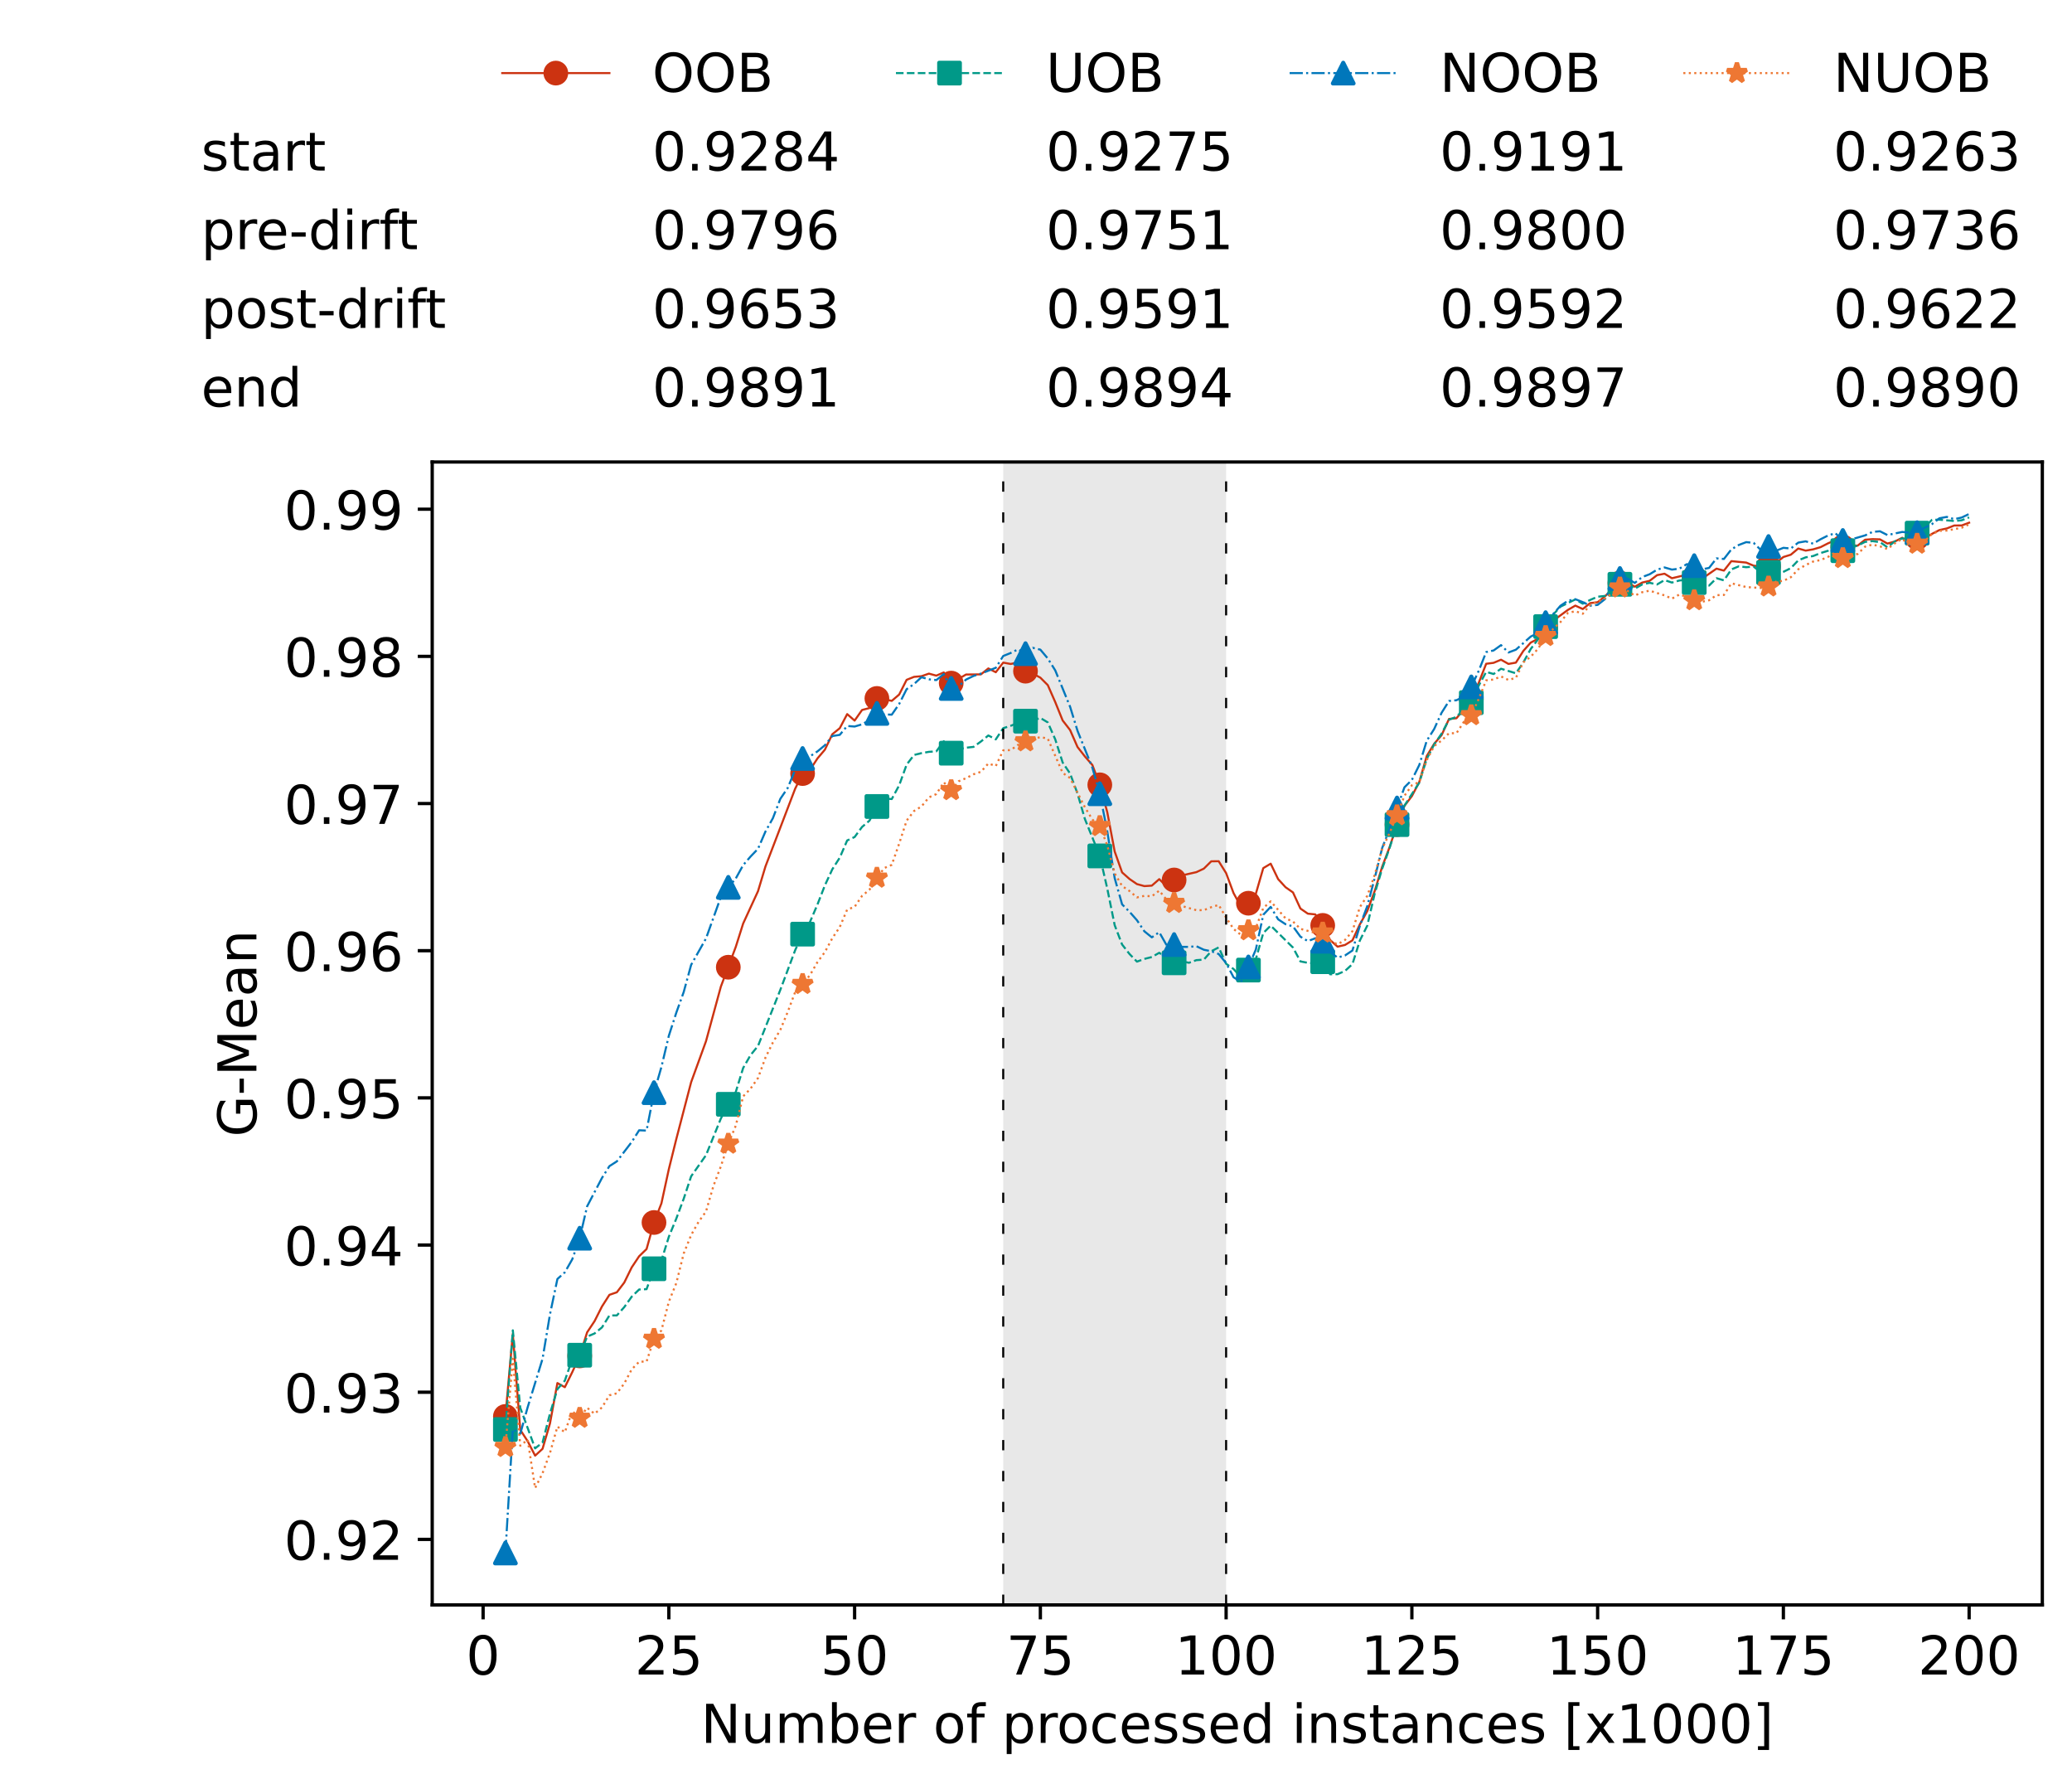 <?xml version="1.0" encoding="utf-8" standalone="no"?>
<!DOCTYPE svg PUBLIC "-//W3C//DTD SVG 1.1//EN"
  "http://www.w3.org/Graphics/SVG/1.1/DTD/svg11.dtd">
<!-- Created with matplotlib (https://matplotlib.org/) -->
<svg height="432.615pt" version="1.1" viewBox="0 0 502.65 432.615" width="502.65pt" xmlns="http://www.w3.org/2000/svg" xmlns:xlink="http://www.w3.org/1999/xlink">
 <defs>
  <style type="text/css">*{stroke-linecap:butt;stroke-linejoin:round;}</style>
 </defs>
 <g id="figure_1">
  <g id="patch_1">
   <path d="M 0 432.615 
L 502.65 432.615 
L 502.65 0 
L 0 0 
z
" style="fill:#ffffff;"/>
  </g>
  <g id="axes_1">
   <g id="patch_2">
    <path d="M 104.85 389.252 
L 495.45 389.252 
L 495.45 112.052 
L 104.85 112.052 
z
" style="fill:#ffffff;"/>
   </g>
   <g id="patch_3">
    <path clip-path="url(#p3429e49a76)" d="M 297.446 389.252 
L 297.446 112.052 
L 243.372 112.052 
L 243.372 389.252 
z
" style="fill:#d3d3d3;opacity:0.5;"/>
   </g>
   <g id="matplotlib.axis_1">
    <g id="xtick_1">
     <g id="line2d_1">
      <defs>
       <path d="M 0 0 
L 0 3.5 
" id="m7469f65d36" style="stroke:#000000;stroke-width:0.8;"/>
      </defs>
      <g>
       <use style="stroke:#000000;stroke-width:0.8;" x="117.197" xlink:href="#m7469f65d36" y="389.252"/>
      </g>
     </g>
     <g id="text_1">
      <!-- 0 -->
      <g transform="translate(113.061 406.13)scale(0.13 -0.13)">
       <defs>
        <path d="M 31.781 66.406 
Q 24.172 66.406 20.328 58.906 
Q 16.5 51.422 16.5 36.375 
Q 16.5 21.391 20.328 13.891 
Q 24.172 6.391 31.781 6.391 
Q 39.453 6.391 43.281 13.891 
Q 47.125 21.391 47.125 36.375 
Q 47.125 51.422 43.281 58.906 
Q 39.453 66.406 31.781 66.406 
z
M 31.781 74.219 
Q 44.047 74.219 50.516 64.516 
Q 56.984 54.828 56.984 36.375 
Q 56.984 17.969 50.516 8.266 
Q 44.047 -1.422 31.781 -1.422 
Q 19.531 -1.422 13.062 8.266 
Q 6.594 17.969 6.594 36.375 
Q 6.594 54.828 13.062 64.516 
Q 19.531 74.219 31.781 74.219 
z
" id="DejaVuSans-48"/>
       </defs>
       <use xlink:href="#DejaVuSans-48"/>
      </g>
     </g>
    </g>
    <g id="xtick_2">
     <g id="line2d_2">
      <g>
       <use style="stroke:#000000;stroke-width:0.8;" x="162.259" xlink:href="#m7469f65d36" y="389.252"/>
      </g>
     </g>
     <g id="text_2">
      <!-- 25 -->
      <g transform="translate(153.988 406.13)scale(0.13 -0.13)">
       <defs>
        <path d="M 19.188 8.297 
L 53.609 8.297 
L 53.609 0 
L 7.328 0 
L 7.328 8.297 
Q 12.938 14.109 22.625 23.891 
Q 32.328 33.688 34.812 36.531 
Q 39.547 41.844 41.422 45.531 
Q 43.312 49.219 43.312 52.781 
Q 43.312 58.594 39.234 62.25 
Q 35.156 65.922 28.609 65.922 
Q 23.969 65.922 18.812 64.312 
Q 13.672 62.703 7.812 59.422 
L 7.812 69.391 
Q 13.766 71.781 18.938 73 
Q 24.125 74.219 28.422 74.219 
Q 39.75 74.219 46.484 68.547 
Q 53.219 62.891 53.219 53.422 
Q 53.219 48.922 51.531 44.891 
Q 49.859 40.875 45.406 35.406 
Q 44.188 33.984 37.641 27.219 
Q 31.109 20.453 19.188 8.297 
z
" id="DejaVuSans-50"/>
        <path d="M 10.797 72.906 
L 49.516 72.906 
L 49.516 64.594 
L 19.828 64.594 
L 19.828 46.734 
Q 21.969 47.469 24.109 47.828 
Q 26.266 48.188 28.422 48.188 
Q 40.625 48.188 47.75 41.5 
Q 54.891 34.812 54.891 23.391 
Q 54.891 11.625 47.562 5.094 
Q 40.234 -1.422 26.906 -1.422 
Q 22.312 -1.422 17.547 -0.641 
Q 12.797 0.141 7.719 1.703 
L 7.719 11.625 
Q 12.109 9.234 16.797 8.062 
Q 21.484 6.891 26.703 6.891 
Q 35.156 6.891 40.078 11.328 
Q 45.016 15.766 45.016 23.391 
Q 45.016 31 40.078 35.438 
Q 35.156 39.891 26.703 39.891 
Q 22.75 39.891 18.812 39.016 
Q 14.891 38.141 10.797 36.281 
z
" id="DejaVuSans-53"/>
       </defs>
       <use xlink:href="#DejaVuSans-50"/>
       <use x="63.623" xlink:href="#DejaVuSans-53"/>
      </g>
     </g>
    </g>
    <g id="xtick_3">
     <g id="line2d_3">
      <g>
       <use style="stroke:#000000;stroke-width:0.8;" x="207.322" xlink:href="#m7469f65d36" y="389.252"/>
      </g>
     </g>
     <g id="text_3">
      <!-- 50 -->
      <g transform="translate(199.05 406.13)scale(0.13 -0.13)">
       <use xlink:href="#DejaVuSans-53"/>
       <use x="63.623" xlink:href="#DejaVuSans-48"/>
      </g>
     </g>
    </g>
    <g id="xtick_4">
     <g id="line2d_4">
      <g>
       <use style="stroke:#000000;stroke-width:0.8;" x="252.384" xlink:href="#m7469f65d36" y="389.252"/>
      </g>
     </g>
     <g id="text_4">
      <!-- 75 -->
      <g transform="translate(244.113 406.13)scale(0.13 -0.13)">
       <defs>
        <path d="M 8.203 72.906 
L 55.078 72.906 
L 55.078 68.703 
L 28.609 0 
L 18.312 0 
L 43.219 64.594 
L 8.203 64.594 
z
" id="DejaVuSans-55"/>
       </defs>
       <use xlink:href="#DejaVuSans-55"/>
       <use x="63.623" xlink:href="#DejaVuSans-53"/>
      </g>
     </g>
    </g>
    <g id="xtick_5">
     <g id="line2d_5">
      <g>
       <use style="stroke:#000000;stroke-width:0.8;" x="297.446" xlink:href="#m7469f65d36" y="389.252"/>
      </g>
     </g>
     <g id="text_5">
      <!-- 100 -->
      <g transform="translate(285.039 406.13)scale(0.13 -0.13)">
       <defs>
        <path d="M 12.406 8.297 
L 28.516 8.297 
L 28.516 63.922 
L 10.984 60.406 
L 10.984 69.391 
L 28.422 72.906 
L 38.281 72.906 
L 38.281 8.297 
L 54.391 8.297 
L 54.391 0 
L 12.406 0 
z
" id="DejaVuSans-49"/>
       </defs>
       <use xlink:href="#DejaVuSans-49"/>
       <use x="63.623" xlink:href="#DejaVuSans-48"/>
       <use x="127.246" xlink:href="#DejaVuSans-48"/>
      </g>
     </g>
    </g>
    <g id="xtick_6">
     <g id="line2d_6">
      <g>
       <use style="stroke:#000000;stroke-width:0.8;" x="342.509" xlink:href="#m7469f65d36" y="389.252"/>
      </g>
     </g>
     <g id="text_6">
      <!-- 125 -->
      <g transform="translate(330.102 406.13)scale(0.13 -0.13)">
       <use xlink:href="#DejaVuSans-49"/>
       <use x="63.623" xlink:href="#DejaVuSans-50"/>
       <use x="127.246" xlink:href="#DejaVuSans-53"/>
      </g>
     </g>
    </g>
    <g id="xtick_7">
     <g id="line2d_7">
      <g>
       <use style="stroke:#000000;stroke-width:0.8;" x="387.571" xlink:href="#m7469f65d36" y="389.252"/>
      </g>
     </g>
     <g id="text_7">
      <!-- 150 -->
      <g transform="translate(375.164 406.13)scale(0.13 -0.13)">
       <use xlink:href="#DejaVuSans-49"/>
       <use x="63.623" xlink:href="#DejaVuSans-53"/>
       <use x="127.246" xlink:href="#DejaVuSans-48"/>
      </g>
     </g>
    </g>
    <g id="xtick_8">
     <g id="line2d_8">
      <g>
       <use style="stroke:#000000;stroke-width:0.8;" x="432.633" xlink:href="#m7469f65d36" y="389.252"/>
      </g>
     </g>
     <g id="text_8">
      <!-- 175 -->
      <g transform="translate(420.226 406.13)scale(0.13 -0.13)">
       <use xlink:href="#DejaVuSans-49"/>
       <use x="63.623" xlink:href="#DejaVuSans-55"/>
       <use x="127.246" xlink:href="#DejaVuSans-53"/>
      </g>
     </g>
    </g>
    <g id="xtick_9">
     <g id="line2d_9">
      <g>
       <use style="stroke:#000000;stroke-width:0.8;" x="477.695" xlink:href="#m7469f65d36" y="389.252"/>
      </g>
     </g>
     <g id="text_9">
      <!-- 200 -->
      <g transform="translate(465.289 406.13)scale(0.13 -0.13)">
       <use xlink:href="#DejaVuSans-50"/>
       <use x="63.623" xlink:href="#DejaVuSans-48"/>
       <use x="127.246" xlink:href="#DejaVuSans-48"/>
      </g>
     </g>
    </g>
    <g id="text_10">
     <!-- Number of processed instances [x1000] -->
     <g transform="translate(170.025 422.711)scale(0.13 -0.13)">
      <defs>
       <path d="M 9.812 72.906 
L 23.094 72.906 
L 55.422 11.922 
L 55.422 72.906 
L 64.984 72.906 
L 64.984 0 
L 51.703 0 
L 19.391 60.984 
L 19.391 0 
L 9.812 0 
z
" id="DejaVuSans-78"/>
       <path d="M 8.5 21.578 
L 8.5 54.688 
L 17.484 54.688 
L 17.484 21.922 
Q 17.484 14.156 20.5 10.266 
Q 23.531 6.391 29.594 6.391 
Q 36.859 6.391 41.078 11.031 
Q 45.312 15.672 45.312 23.688 
L 45.312 54.688 
L 54.297 54.688 
L 54.297 0 
L 45.312 0 
L 45.312 8.406 
Q 42.047 3.422 37.719 1 
Q 33.406 -1.422 27.688 -1.422 
Q 18.266 -1.422 13.375 4.438 
Q 8.5 10.297 8.5 21.578 
z
M 31.109 56 
z
" id="DejaVuSans-117"/>
       <path d="M 52 44.188 
Q 55.375 50.25 60.062 53.125 
Q 64.75 56 71.094 56 
Q 79.641 56 84.281 50.016 
Q 88.922 44.047 88.922 33.016 
L 88.922 0 
L 79.891 0 
L 79.891 32.719 
Q 79.891 40.578 77.094 44.375 
Q 74.312 48.188 68.609 48.188 
Q 61.625 48.188 57.562 43.547 
Q 53.516 38.922 53.516 30.906 
L 53.516 0 
L 44.484 0 
L 44.484 32.719 
Q 44.484 40.625 41.703 44.406 
Q 38.922 48.188 33.109 48.188 
Q 26.219 48.188 22.156 43.531 
Q 18.109 38.875 18.109 30.906 
L 18.109 0 
L 9.078 0 
L 9.078 54.688 
L 18.109 54.688 
L 18.109 46.188 
Q 21.188 51.219 25.484 53.609 
Q 29.781 56 35.688 56 
Q 41.656 56 45.828 52.969 
Q 50 49.953 52 44.188 
z
" id="DejaVuSans-109"/>
       <path d="M 48.688 27.297 
Q 48.688 37.203 44.609 42.844 
Q 40.531 48.484 33.406 48.484 
Q 26.266 48.484 22.188 42.844 
Q 18.109 37.203 18.109 27.297 
Q 18.109 17.391 22.188 11.75 
Q 26.266 6.109 33.406 6.109 
Q 40.531 6.109 44.609 11.75 
Q 48.688 17.391 48.688 27.297 
z
M 18.109 46.391 
Q 20.953 51.266 25.266 53.625 
Q 29.594 56 35.594 56 
Q 45.562 56 51.781 48.094 
Q 58.016 40.188 58.016 27.297 
Q 58.016 14.406 51.781 6.484 
Q 45.562 -1.422 35.594 -1.422 
Q 29.594 -1.422 25.266 0.953 
Q 20.953 3.328 18.109 8.203 
L 18.109 0 
L 9.078 0 
L 9.078 75.984 
L 18.109 75.984 
z
" id="DejaVuSans-98"/>
       <path d="M 56.203 29.594 
L 56.203 25.203 
L 14.891 25.203 
Q 15.484 15.922 20.484 11.062 
Q 25.484 6.203 34.422 6.203 
Q 39.594 6.203 44.453 7.469 
Q 49.312 8.734 54.109 11.281 
L 54.109 2.781 
Q 49.266 0.734 44.188 -0.344 
Q 39.109 -1.422 33.891 -1.422 
Q 20.797 -1.422 13.156 6.188 
Q 5.516 13.812 5.516 26.812 
Q 5.516 40.234 12.766 48.109 
Q 20.016 56 32.328 56 
Q 43.359 56 49.781 48.891 
Q 56.203 41.797 56.203 29.594 
z
M 47.219 32.234 
Q 47.125 39.594 43.094 43.984 
Q 39.062 48.391 32.422 48.391 
Q 24.906 48.391 20.391 44.141 
Q 15.875 39.891 15.188 32.172 
z
" id="DejaVuSans-101"/>
       <path d="M 41.109 46.297 
Q 39.594 47.172 37.812 47.578 
Q 36.031 48 33.891 48 
Q 26.266 48 22.188 43.047 
Q 18.109 38.094 18.109 28.812 
L 18.109 0 
L 9.078 0 
L 9.078 54.688 
L 18.109 54.688 
L 18.109 46.188 
Q 20.953 51.172 25.484 53.578 
Q 30.031 56 36.531 56 
Q 37.453 56 38.578 55.875 
Q 39.703 55.766 41.062 55.516 
z
" id="DejaVuSans-114"/>
       <path id="DejaVuSans-32"/>
       <path d="M 30.609 48.391 
Q 23.391 48.391 19.188 42.75 
Q 14.984 37.109 14.984 27.297 
Q 14.984 17.484 19.156 11.844 
Q 23.344 6.203 30.609 6.203 
Q 37.797 6.203 41.984 11.859 
Q 46.188 17.531 46.188 27.297 
Q 46.188 37.016 41.984 42.703 
Q 37.797 48.391 30.609 48.391 
z
M 30.609 56 
Q 42.328 56 49.016 48.375 
Q 55.719 40.766 55.719 27.297 
Q 55.719 13.875 49.016 6.219 
Q 42.328 -1.422 30.609 -1.422 
Q 18.844 -1.422 12.172 6.219 
Q 5.516 13.875 5.516 27.297 
Q 5.516 40.766 12.172 48.375 
Q 18.844 56 30.609 56 
z
" id="DejaVuSans-111"/>
       <path d="M 37.109 75.984 
L 37.109 68.5 
L 28.516 68.5 
Q 23.688 68.5 21.797 66.547 
Q 19.922 64.594 19.922 59.516 
L 19.922 54.688 
L 34.719 54.688 
L 34.719 47.703 
L 19.922 47.703 
L 19.922 0 
L 10.891 0 
L 10.891 47.703 
L 2.297 47.703 
L 2.297 54.688 
L 10.891 54.688 
L 10.891 58.5 
Q 10.891 67.625 15.141 71.797 
Q 19.391 75.984 28.609 75.984 
z
" id="DejaVuSans-102"/>
       <path d="M 18.109 8.203 
L 18.109 -20.797 
L 9.078 -20.797 
L 9.078 54.688 
L 18.109 54.688 
L 18.109 46.391 
Q 20.953 51.266 25.266 53.625 
Q 29.594 56 35.594 56 
Q 45.562 56 51.781 48.094 
Q 58.016 40.188 58.016 27.297 
Q 58.016 14.406 51.781 6.484 
Q 45.562 -1.422 35.594 -1.422 
Q 29.594 -1.422 25.266 0.953 
Q 20.953 3.328 18.109 8.203 
z
M 48.688 27.297 
Q 48.688 37.203 44.609 42.844 
Q 40.531 48.484 33.406 48.484 
Q 26.266 48.484 22.188 42.844 
Q 18.109 37.203 18.109 27.297 
Q 18.109 17.391 22.188 11.75 
Q 26.266 6.109 33.406 6.109 
Q 40.531 6.109 44.609 11.75 
Q 48.688 17.391 48.688 27.297 
z
" id="DejaVuSans-112"/>
       <path d="M 48.781 52.594 
L 48.781 44.188 
Q 44.969 46.297 41.141 47.344 
Q 37.312 48.391 33.406 48.391 
Q 24.656 48.391 19.812 42.844 
Q 14.984 37.312 14.984 27.297 
Q 14.984 17.281 19.812 11.734 
Q 24.656 6.203 33.406 6.203 
Q 37.312 6.203 41.141 7.25 
Q 44.969 8.297 48.781 10.406 
L 48.781 2.094 
Q 45.016 0.344 40.984 -0.531 
Q 36.969 -1.422 32.422 -1.422 
Q 20.062 -1.422 12.781 6.344 
Q 5.516 14.109 5.516 27.297 
Q 5.516 40.672 12.859 48.328 
Q 20.219 56 33.016 56 
Q 37.156 56 41.109 55.141 
Q 45.062 54.297 48.781 52.594 
z
" id="DejaVuSans-99"/>
       <path d="M 44.281 53.078 
L 44.281 44.578 
Q 40.484 46.531 36.375 47.5 
Q 32.281 48.484 27.875 48.484 
Q 21.188 48.484 17.844 46.438 
Q 14.5 44.391 14.5 40.281 
Q 14.5 37.156 16.891 35.375 
Q 19.281 33.594 26.516 31.984 
L 29.594 31.297 
Q 39.156 29.25 43.188 25.516 
Q 47.219 21.781 47.219 15.094 
Q 47.219 7.469 41.188 3.016 
Q 35.156 -1.422 24.609 -1.422 
Q 20.219 -1.422 15.453 -0.562 
Q 10.688 0.297 5.422 2 
L 5.422 11.281 
Q 10.406 8.688 15.234 7.391 
Q 20.062 6.109 24.812 6.109 
Q 31.156 6.109 34.562 8.281 
Q 37.984 10.453 37.984 14.406 
Q 37.984 18.062 35.516 20.016 
Q 33.062 21.969 24.703 23.781 
L 21.578 24.516 
Q 13.234 26.266 9.516 29.906 
Q 5.812 33.547 5.812 39.891 
Q 5.812 47.609 11.281 51.797 
Q 16.75 56 26.812 56 
Q 31.781 56 36.172 55.266 
Q 40.578 54.547 44.281 53.078 
z
" id="DejaVuSans-115"/>
       <path d="M 45.406 46.391 
L 45.406 75.984 
L 54.391 75.984 
L 54.391 0 
L 45.406 0 
L 45.406 8.203 
Q 42.578 3.328 38.25 0.953 
Q 33.938 -1.422 27.875 -1.422 
Q 17.969 -1.422 11.734 6.484 
Q 5.516 14.406 5.516 27.297 
Q 5.516 40.188 11.734 48.094 
Q 17.969 56 27.875 56 
Q 33.938 56 38.25 53.625 
Q 42.578 51.266 45.406 46.391 
z
M 14.797 27.297 
Q 14.797 17.391 18.875 11.75 
Q 22.953 6.109 30.078 6.109 
Q 37.203 6.109 41.297 11.75 
Q 45.406 17.391 45.406 27.297 
Q 45.406 37.203 41.297 42.844 
Q 37.203 48.484 30.078 48.484 
Q 22.953 48.484 18.875 42.844 
Q 14.797 37.203 14.797 27.297 
z
" id="DejaVuSans-100"/>
       <path d="M 9.422 54.688 
L 18.406 54.688 
L 18.406 0 
L 9.422 0 
z
M 9.422 75.984 
L 18.406 75.984 
L 18.406 64.594 
L 9.422 64.594 
z
" id="DejaVuSans-105"/>
       <path d="M 54.891 33.016 
L 54.891 0 
L 45.906 0 
L 45.906 32.719 
Q 45.906 40.484 42.875 44.328 
Q 39.844 48.188 33.797 48.188 
Q 26.516 48.188 22.312 43.547 
Q 18.109 38.922 18.109 30.906 
L 18.109 0 
L 9.078 0 
L 9.078 54.688 
L 18.109 54.688 
L 18.109 46.188 
Q 21.344 51.125 25.703 53.562 
Q 30.078 56 35.797 56 
Q 45.219 56 50.047 50.172 
Q 54.891 44.344 54.891 33.016 
z
" id="DejaVuSans-110"/>
       <path d="M 18.312 70.219 
L 18.312 54.688 
L 36.812 54.688 
L 36.812 47.703 
L 18.312 47.703 
L 18.312 18.016 
Q 18.312 11.328 20.141 9.422 
Q 21.969 7.516 27.594 7.516 
L 36.812 7.516 
L 36.812 0 
L 27.594 0 
Q 17.188 0 13.234 3.875 
Q 9.281 7.766 9.281 18.016 
L 9.281 47.703 
L 2.688 47.703 
L 2.688 54.688 
L 9.281 54.688 
L 9.281 70.219 
z
" id="DejaVuSans-116"/>
       <path d="M 34.281 27.484 
Q 23.391 27.484 19.188 25 
Q 14.984 22.516 14.984 16.5 
Q 14.984 11.719 18.141 8.906 
Q 21.297 6.109 26.703 6.109 
Q 34.188 6.109 38.703 11.406 
Q 43.219 16.703 43.219 25.484 
L 43.219 27.484 
z
M 52.203 31.203 
L 52.203 0 
L 43.219 0 
L 43.219 8.297 
Q 40.141 3.328 35.547 0.953 
Q 30.953 -1.422 24.312 -1.422 
Q 15.922 -1.422 10.953 3.297 
Q 6 8.016 6 15.922 
Q 6 25.141 12.172 29.828 
Q 18.359 34.516 30.609 34.516 
L 43.219 34.516 
L 43.219 35.406 
Q 43.219 41.609 39.141 45 
Q 35.062 48.391 27.688 48.391 
Q 23 48.391 18.547 47.266 
Q 14.109 46.141 10.016 43.891 
L 10.016 52.203 
Q 14.938 54.109 19.578 55.047 
Q 24.219 56 28.609 56 
Q 40.484 56 46.344 49.844 
Q 52.203 43.703 52.203 31.203 
z
" id="DejaVuSans-97"/>
       <path d="M 8.594 75.984 
L 29.297 75.984 
L 29.297 69 
L 17.578 69 
L 17.578 -6.203 
L 29.297 -6.203 
L 29.297 -13.188 
L 8.594 -13.188 
z
" id="DejaVuSans-91"/>
       <path d="M 54.891 54.688 
L 35.109 28.078 
L 55.906 0 
L 45.312 0 
L 29.391 21.484 
L 13.484 0 
L 2.875 0 
L 24.125 28.609 
L 4.688 54.688 
L 15.281 54.688 
L 29.781 35.203 
L 44.281 54.688 
z
" id="DejaVuSans-120"/>
       <path d="M 30.422 75.984 
L 30.422 -13.188 
L 9.719 -13.188 
L 9.719 -6.203 
L 21.391 -6.203 
L 21.391 69 
L 9.719 69 
L 9.719 75.984 
z
" id="DejaVuSans-93"/>
      </defs>
      <use xlink:href="#DejaVuSans-78"/>
      <use x="74.805" xlink:href="#DejaVuSans-117"/>
      <use x="138.184" xlink:href="#DejaVuSans-109"/>
      <use x="235.596" xlink:href="#DejaVuSans-98"/>
      <use x="299.072" xlink:href="#DejaVuSans-101"/>
      <use x="360.596" xlink:href="#DejaVuSans-114"/>
      <use x="401.709" xlink:href="#DejaVuSans-32"/>
      <use x="433.496" xlink:href="#DejaVuSans-111"/>
      <use x="494.678" xlink:href="#DejaVuSans-102"/>
      <use x="529.883" xlink:href="#DejaVuSans-32"/>
      <use x="561.67" xlink:href="#DejaVuSans-112"/>
      <use x="625.146" xlink:href="#DejaVuSans-114"/>
      <use x="664.01" xlink:href="#DejaVuSans-111"/>
      <use x="725.191" xlink:href="#DejaVuSans-99"/>
      <use x="780.172" xlink:href="#DejaVuSans-101"/>
      <use x="841.695" xlink:href="#DejaVuSans-115"/>
      <use x="893.795" xlink:href="#DejaVuSans-115"/>
      <use x="945.895" xlink:href="#DejaVuSans-101"/>
      <use x="1007.418" xlink:href="#DejaVuSans-100"/>
      <use x="1070.895" xlink:href="#DejaVuSans-32"/>
      <use x="1102.682" xlink:href="#DejaVuSans-105"/>
      <use x="1130.465" xlink:href="#DejaVuSans-110"/>
      <use x="1193.844" xlink:href="#DejaVuSans-115"/>
      <use x="1245.943" xlink:href="#DejaVuSans-116"/>
      <use x="1285.152" xlink:href="#DejaVuSans-97"/>
      <use x="1346.432" xlink:href="#DejaVuSans-110"/>
      <use x="1409.811" xlink:href="#DejaVuSans-99"/>
      <use x="1464.791" xlink:href="#DejaVuSans-101"/>
      <use x="1526.314" xlink:href="#DejaVuSans-115"/>
      <use x="1578.414" xlink:href="#DejaVuSans-32"/>
      <use x="1610.201" xlink:href="#DejaVuSans-91"/>
      <use x="1649.215" xlink:href="#DejaVuSans-120"/>
      <use x="1708.395" xlink:href="#DejaVuSans-49"/>
      <use x="1772.018" xlink:href="#DejaVuSans-48"/>
      <use x="1835.641" xlink:href="#DejaVuSans-48"/>
      <use x="1899.264" xlink:href="#DejaVuSans-48"/>
      <use x="1962.887" xlink:href="#DejaVuSans-93"/>
     </g>
    </g>
   </g>
   <g id="matplotlib.axis_2">
    <g id="ytick_1">
     <g id="line2d_10">
      <defs>
       <path d="M 0 0 
L -3.5 0 
" id="mec3f8db487" style="stroke:#000000;stroke-width:0.8;"/>
      </defs>
      <g>
       <use style="stroke:#000000;stroke-width:0.8;" x="104.85" xlink:href="#mec3f8db487" y="373.355"/>
      </g>
     </g>
     <g id="text_11">
      <!-- 0.92 -->
      <g transform="translate(68.905 378.294)scale(0.13 -0.13)">
       <defs>
        <path d="M 10.688 12.406 
L 21 12.406 
L 21 0 
L 10.688 0 
z
" id="DejaVuSans-46"/>
        <path d="M 10.984 1.516 
L 10.984 10.5 
Q 14.703 8.734 18.5 7.812 
Q 22.312 6.891 25.984 6.891 
Q 35.75 6.891 40.891 13.453 
Q 46.047 20.016 46.781 33.406 
Q 43.953 29.203 39.594 26.953 
Q 35.25 24.703 29.984 24.703 
Q 19.047 24.703 12.672 31.312 
Q 6.297 37.938 6.297 49.422 
Q 6.297 60.641 12.938 67.422 
Q 19.578 74.219 30.609 74.219 
Q 43.266 74.219 49.922 64.516 
Q 56.594 54.828 56.594 36.375 
Q 56.594 19.141 48.406 8.859 
Q 40.234 -1.422 26.422 -1.422 
Q 22.703 -1.422 18.891 -0.688 
Q 15.094 0.047 10.984 1.516 
z
M 30.609 32.422 
Q 37.25 32.422 41.125 36.953 
Q 45.016 41.5 45.016 49.422 
Q 45.016 57.281 41.125 61.844 
Q 37.25 66.406 30.609 66.406 
Q 23.969 66.406 20.094 61.844 
Q 16.219 57.281 16.219 49.422 
Q 16.219 41.5 20.094 36.953 
Q 23.969 32.422 30.609 32.422 
z
" id="DejaVuSans-57"/>
       </defs>
       <use xlink:href="#DejaVuSans-48"/>
       <use x="63.623" xlink:href="#DejaVuSans-46"/>
       <use x="95.41" xlink:href="#DejaVuSans-57"/>
       <use x="159.033" xlink:href="#DejaVuSans-50"/>
      </g>
     </g>
    </g>
    <g id="ytick_2">
     <g id="line2d_11">
      <g>
       <use style="stroke:#000000;stroke-width:0.8;" x="104.85" xlink:href="#mec3f8db487" y="337.661"/>
      </g>
     </g>
     <g id="text_12">
      <!-- 0.93 -->
      <g transform="translate(68.905 342.6)scale(0.13 -0.13)">
       <defs>
        <path d="M 40.578 39.312 
Q 47.656 37.797 51.625 33 
Q 55.609 28.219 55.609 21.188 
Q 55.609 10.406 48.188 4.484 
Q 40.766 -1.422 27.094 -1.422 
Q 22.516 -1.422 17.656 -0.516 
Q 12.797 0.391 7.625 2.203 
L 7.625 11.719 
Q 11.719 9.328 16.594 8.109 
Q 21.484 6.891 26.812 6.891 
Q 36.078 6.891 40.938 10.547 
Q 45.797 14.203 45.797 21.188 
Q 45.797 27.641 41.281 31.266 
Q 36.766 34.906 28.719 34.906 
L 20.219 34.906 
L 20.219 43.016 
L 29.109 43.016 
Q 36.375 43.016 40.234 45.922 
Q 44.094 48.828 44.094 54.297 
Q 44.094 59.906 40.109 62.906 
Q 36.141 65.922 28.719 65.922 
Q 24.656 65.922 20.016 65.031 
Q 15.375 64.156 9.812 62.312 
L 9.812 71.094 
Q 15.438 72.656 20.344 73.438 
Q 25.25 74.219 29.594 74.219 
Q 40.828 74.219 47.359 69.109 
Q 53.906 64.016 53.906 55.328 
Q 53.906 49.266 50.438 45.094 
Q 46.969 40.922 40.578 39.312 
z
" id="DejaVuSans-51"/>
       </defs>
       <use xlink:href="#DejaVuSans-48"/>
       <use x="63.623" xlink:href="#DejaVuSans-46"/>
       <use x="95.41" xlink:href="#DejaVuSans-57"/>
       <use x="159.033" xlink:href="#DejaVuSans-51"/>
      </g>
     </g>
    </g>
    <g id="ytick_3">
     <g id="line2d_12">
      <g>
       <use style="stroke:#000000;stroke-width:0.8;" x="104.85" xlink:href="#mec3f8db487" y="301.967"/>
      </g>
     </g>
     <g id="text_13">
      <!-- 0.94 -->
      <g transform="translate(68.905 306.906)scale(0.13 -0.13)">
       <defs>
        <path d="M 37.797 64.312 
L 12.891 25.391 
L 37.797 25.391 
z
M 35.203 72.906 
L 47.609 72.906 
L 47.609 25.391 
L 58.016 25.391 
L 58.016 17.188 
L 47.609 17.188 
L 47.609 0 
L 37.797 0 
L 37.797 17.188 
L 4.891 17.188 
L 4.891 26.703 
z
" id="DejaVuSans-52"/>
       </defs>
       <use xlink:href="#DejaVuSans-48"/>
       <use x="63.623" xlink:href="#DejaVuSans-46"/>
       <use x="95.41" xlink:href="#DejaVuSans-57"/>
       <use x="159.033" xlink:href="#DejaVuSans-52"/>
      </g>
     </g>
    </g>
    <g id="ytick_4">
     <g id="line2d_13">
      <g>
       <use style="stroke:#000000;stroke-width:0.8;" x="104.85" xlink:href="#mec3f8db487" y="266.273"/>
      </g>
     </g>
     <g id="text_14">
      <!-- 0.95 -->
      <g transform="translate(68.905 271.212)scale(0.13 -0.13)">
       <use xlink:href="#DejaVuSans-48"/>
       <use x="63.623" xlink:href="#DejaVuSans-46"/>
       <use x="95.41" xlink:href="#DejaVuSans-57"/>
       <use x="159.033" xlink:href="#DejaVuSans-53"/>
      </g>
     </g>
    </g>
    <g id="ytick_5">
     <g id="line2d_14">
      <g>
       <use style="stroke:#000000;stroke-width:0.8;" x="104.85" xlink:href="#mec3f8db487" y="230.579"/>
      </g>
     </g>
     <g id="text_15">
      <!-- 0.96 -->
      <g transform="translate(68.905 235.518)scale(0.13 -0.13)">
       <defs>
        <path d="M 33.016 40.375 
Q 26.375 40.375 22.484 35.828 
Q 18.609 31.297 18.609 23.391 
Q 18.609 15.531 22.484 10.953 
Q 26.375 6.391 33.016 6.391 
Q 39.656 6.391 43.531 10.953 
Q 47.406 15.531 47.406 23.391 
Q 47.406 31.297 43.531 35.828 
Q 39.656 40.375 33.016 40.375 
z
M 52.594 71.297 
L 52.594 62.312 
Q 48.875 64.062 45.094 64.984 
Q 41.312 65.922 37.594 65.922 
Q 27.828 65.922 22.672 59.328 
Q 17.531 52.734 16.797 39.406 
Q 19.672 43.656 24.016 45.922 
Q 28.375 48.188 33.594 48.188 
Q 44.578 48.188 50.953 41.516 
Q 57.328 34.859 57.328 23.391 
Q 57.328 12.156 50.688 5.359 
Q 44.047 -1.422 33.016 -1.422 
Q 20.359 -1.422 13.672 8.266 
Q 6.984 17.969 6.984 36.375 
Q 6.984 53.656 15.188 63.938 
Q 23.391 74.219 37.203 74.219 
Q 40.922 74.219 44.703 73.484 
Q 48.484 72.75 52.594 71.297 
z
" id="DejaVuSans-54"/>
       </defs>
       <use xlink:href="#DejaVuSans-48"/>
       <use x="63.623" xlink:href="#DejaVuSans-46"/>
       <use x="95.41" xlink:href="#DejaVuSans-57"/>
       <use x="159.033" xlink:href="#DejaVuSans-54"/>
      </g>
     </g>
    </g>
    <g id="ytick_6">
     <g id="line2d_15">
      <g>
       <use style="stroke:#000000;stroke-width:0.8;" x="104.85" xlink:href="#mec3f8db487" y="194.885"/>
      </g>
     </g>
     <g id="text_16">
      <!-- 0.97 -->
      <g transform="translate(68.905 199.824)scale(0.13 -0.13)">
       <use xlink:href="#DejaVuSans-48"/>
       <use x="63.623" xlink:href="#DejaVuSans-46"/>
       <use x="95.41" xlink:href="#DejaVuSans-57"/>
       <use x="159.033" xlink:href="#DejaVuSans-55"/>
      </g>
     </g>
    </g>
    <g id="ytick_7">
     <g id="line2d_16">
      <g>
       <use style="stroke:#000000;stroke-width:0.8;" x="104.85" xlink:href="#mec3f8db487" y="159.192"/>
      </g>
     </g>
     <g id="text_17">
      <!-- 0.98 -->
      <g transform="translate(68.905 164.131)scale(0.13 -0.13)">
       <defs>
        <path d="M 31.781 34.625 
Q 24.75 34.625 20.719 30.859 
Q 16.703 27.094 16.703 20.516 
Q 16.703 13.922 20.719 10.156 
Q 24.75 6.391 31.781 6.391 
Q 38.812 6.391 42.859 10.172 
Q 46.922 13.969 46.922 20.516 
Q 46.922 27.094 42.891 30.859 
Q 38.875 34.625 31.781 34.625 
z
M 21.922 38.812 
Q 15.578 40.375 12.031 44.719 
Q 8.5 49.078 8.5 55.328 
Q 8.5 64.062 14.719 69.141 
Q 20.953 74.219 31.781 74.219 
Q 42.672 74.219 48.875 69.141 
Q 55.078 64.062 55.078 55.328 
Q 55.078 49.078 51.531 44.719 
Q 48 40.375 41.703 38.812 
Q 48.828 37.156 52.797 32.312 
Q 56.781 27.484 56.781 20.516 
Q 56.781 9.906 50.312 4.234 
Q 43.844 -1.422 31.781 -1.422 
Q 19.734 -1.422 13.25 4.234 
Q 6.781 9.906 6.781 20.516 
Q 6.781 27.484 10.781 32.312 
Q 14.797 37.156 21.922 38.812 
z
M 18.312 54.391 
Q 18.312 48.734 21.844 45.562 
Q 25.391 42.391 31.781 42.391 
Q 38.141 42.391 41.719 45.562 
Q 45.312 48.734 45.312 54.391 
Q 45.312 60.062 41.719 63.234 
Q 38.141 66.406 31.781 66.406 
Q 25.391 66.406 21.844 63.234 
Q 18.312 60.062 18.312 54.391 
z
" id="DejaVuSans-56"/>
       </defs>
       <use xlink:href="#DejaVuSans-48"/>
       <use x="63.623" xlink:href="#DejaVuSans-46"/>
       <use x="95.41" xlink:href="#DejaVuSans-57"/>
       <use x="159.033" xlink:href="#DejaVuSans-56"/>
      </g>
     </g>
    </g>
    <g id="ytick_8">
     <g id="line2d_17">
      <g>
       <use style="stroke:#000000;stroke-width:0.8;" x="104.85" xlink:href="#mec3f8db487" y="123.498"/>
      </g>
     </g>
     <g id="text_18">
      <!-- 0.99 -->
      <g transform="translate(68.905 128.437)scale(0.13 -0.13)">
       <use xlink:href="#DejaVuSans-48"/>
       <use x="63.623" xlink:href="#DejaVuSans-46"/>
       <use x="95.41" xlink:href="#DejaVuSans-57"/>
       <use x="159.033" xlink:href="#DejaVuSans-57"/>
      </g>
     </g>
    </g>
    <g id="text_19">
     <!-- G-Mean -->
     <g transform="translate(62.201 275.744)rotate(-90)scale(0.13 -0.13)">
      <defs>
       <path d="M 59.516 10.406 
L 59.516 29.984 
L 43.406 29.984 
L 43.406 38.094 
L 69.281 38.094 
L 69.281 6.781 
Q 63.578 2.734 56.688 0.656 
Q 49.812 -1.422 42 -1.422 
Q 24.906 -1.422 15.25 8.562 
Q 5.609 18.562 5.609 36.375 
Q 5.609 54.25 15.25 64.234 
Q 24.906 74.219 42 74.219 
Q 49.125 74.219 55.547 72.453 
Q 61.969 70.703 67.391 67.281 
L 67.391 56.781 
Q 61.922 61.422 55.766 63.766 
Q 49.609 66.109 42.828 66.109 
Q 29.438 66.109 22.719 58.641 
Q 16.016 51.172 16.016 36.375 
Q 16.016 21.625 22.719 14.156 
Q 29.438 6.688 42.828 6.688 
Q 48.047 6.688 52.141 7.594 
Q 56.25 8.5 59.516 10.406 
z
" id="DejaVuSans-71"/>
       <path d="M 4.891 31.391 
L 31.203 31.391 
L 31.203 23.391 
L 4.891 23.391 
z
" id="DejaVuSans-45"/>
       <path d="M 9.812 72.906 
L 24.516 72.906 
L 43.109 23.297 
L 61.812 72.906 
L 76.516 72.906 
L 76.516 0 
L 66.891 0 
L 66.891 64.016 
L 48.094 14.016 
L 38.188 14.016 
L 19.391 64.016 
L 19.391 0 
L 9.812 0 
z
" id="DejaVuSans-77"/>
      </defs>
      <use xlink:href="#DejaVuSans-71"/>
      <use x="77.49" xlink:href="#DejaVuSans-45"/>
      <use x="113.574" xlink:href="#DejaVuSans-77"/>
      <use x="199.854" xlink:href="#DejaVuSans-101"/>
      <use x="261.377" xlink:href="#DejaVuSans-97"/>
      <use x="322.656" xlink:href="#DejaVuSans-110"/>
     </g>
    </g>
   </g>
   <g id="line2d_18"/>
   <g id="line2d_19"/>
   <g id="line2d_20"/>
   <g id="line2d_21"/>
   <g id="line2d_22"/>
   <g id="line2d_23">
    <path clip-path="url(#p3429e49a76)" d="M 122.605 343.537 
L 124.407 323.513 
L 126.21 346.779 
L 128.012 349.552 
L 129.815 353.044 
L 131.617 351.386 
L 133.419 345.24 
L 135.222 335.438 
L 137.024 336.44 
L 138.827 332.789 
L 140.629 328.85 
L 142.432 323.133 
L 144.234 320.426 
L 146.037 316.857 
L 147.839 314.041 
L 149.642 313.423 
L 151.444 311.057 
L 153.247 307.387 
L 155.049 304.683 
L 156.852 302.936 
L 158.654 296.495 
L 160.457 291.85 
L 162.259 283.541 
L 164.062 276.27 
L 167.667 262.453 
L 171.272 252.523 
L 174.877 239.284 
L 178.482 229.677 
L 180.284 223.983 
L 183.889 216.139 
L 185.692 210.149 
L 189.297 200.724 
L 192.902 191.283 
L 194.704 187.614 
L 196.507 186.711 
L 198.309 183.946 
L 200.112 181.817 
L 201.914 178.077 
L 203.717 176.618 
L 205.519 173.195 
L 207.322 174.769 
L 209.124 172.195 
L 210.927 171.724 
L 212.729 169.398 
L 214.532 169.577 
L 216.334 169.988 
L 218.137 168.442 
L 219.939 164.882 
L 221.742 164.159 
L 223.544 164.002 
L 225.347 163.378 
L 227.149 163.865 
L 228.952 163.087 
L 230.754 165.677 
L 234.359 163.591 
L 237.964 163.56 
L 239.767 162.116 
L 241.569 163.038 
L 243.372 160.703 
L 245.174 161.034 
L 246.976 160.67 
L 248.779 162.782 
L 250.581 163.371 
L 252.384 164.357 
L 254.186 166.166 
L 255.989 170.268 
L 257.791 174.734 
L 259.594 177.06 
L 261.396 181.173 
L 263.199 183.478 
L 265.001 185.538 
L 266.804 190.348 
L 268.606 196.949 
L 270.409 206.506 
L 272.211 211.587 
L 274.014 213.188 
L 275.816 214.424 
L 277.619 214.912 
L 279.421 214.797 
L 281.224 213.221 
L 283.026 215.011 
L 284.829 213.428 
L 286.631 212.335 
L 290.236 211.524 
L 292.039 210.676 
L 293.841 208.897 
L 295.644 208.877 
L 297.446 211.763 
L 299.249 216.605 
L 301.051 219.903 
L 302.854 219.061 
L 304.656 216.773 
L 306.459 210.549 
L 308.261 209.474 
L 310.064 213.216 
L 311.866 215.181 
L 313.669 216.448 
L 315.471 220.355 
L 317.274 221.597 
L 319.076 221.77 
L 320.879 224.439 
L 322.681 227.996 
L 324.484 229.6 
L 326.286 229.184 
L 328.089 228.07 
L 329.891 224.185 
L 331.694 220.956 
L 333.496 216.075 
L 335.299 210.226 
L 337.101 205.473 
L 338.904 199.985 
L 340.706 195.45 
L 342.509 193.086 
L 344.311 189.636 
L 346.114 183.358 
L 347.916 180.394 
L 349.719 178.293 
L 351.521 174.369 
L 353.324 174.2 
L 355.126 172.011 
L 356.928 169.546 
L 358.731 165.595 
L 360.533 160.986 
L 362.336 160.759 
L 364.138 160.002 
L 365.941 161.024 
L 367.743 160.708 
L 369.546 157.875 
L 371.348 155.843 
L 373.151 154.924 
L 374.953 152.258 
L 376.756 150.563 
L 380.361 147.919 
L 382.163 146.88 
L 383.966 147.715 
L 385.768 146.276 
L 387.571 146.054 
L 389.373 144.612 
L 391.176 142.88 
L 392.978 141.406 
L 394.781 141.269 
L 396.583 142.294 
L 398.386 141.293 
L 400.188 140.869 
L 401.991 139.494 
L 403.793 139.141 
L 405.596 140.241 
L 409.201 139.387 
L 411.003 140.055 
L 412.806 140.414 
L 416.411 137.915 
L 418.213 138.392 
L 420.016 136.094 
L 423.621 136.444 
L 425.423 137.201 
L 427.226 137.37 
L 429.028 137.379 
L 430.831 136.522 
L 432.633 135.094 
L 434.436 134.536 
L 436.238 133.032 
L 438.041 133.545 
L 439.843 133.239 
L 441.646 132.706 
L 443.448 131.785 
L 445.251 131.013 
L 447.053 132.653 
L 448.856 132.285 
L 450.658 132.333 
L 452.461 130.896 
L 454.263 130.761 
L 456.066 130.811 
L 457.868 131.836 
L 459.671 131.334 
L 461.473 130.426 
L 463.276 132.024 
L 465.078 130.404 
L 466.881 130.537 
L 468.683 129.477 
L 470.485 128.556 
L 472.288 128.164 
L 474.09 127.451 
L 475.893 127.442 
L 477.695 126.768 
L 477.695 126.768 
" style="fill:none;stroke:#cc3311;stroke-linecap:square;stroke-width:0.5;"/>
    <defs>
     <path d="M 0 2.5 
C 0.663 2.5 1.299 2.237 1.768 1.768 
C 2.237 1.299 2.5 0.663 2.5 0 
C 2.5 -0.663 2.237 -1.299 1.768 -1.768 
C 1.299 -2.237 0.663 -2.5 0 -2.5 
C -0.663 -2.5 -1.299 -2.237 -1.768 -1.768 
C -2.237 -1.299 -2.5 -0.663 -2.5 0 
C -2.5 0.663 -2.237 1.299 -1.768 1.768 
C -1.299 2.237 -0.663 2.5 0 2.5 
z
" id="m8fe2c01f2a" style="stroke:#cc3311;"/>
    </defs>
    <g clip-path="url(#p3429e49a76)">
     <use style="fill:#cc3311;stroke:#cc3311;" x="122.605" xlink:href="#m8fe2c01f2a" y="343.537"/>
     <use style="fill:#cc3311;stroke:#cc3311;" x="140.629" xlink:href="#m8fe2c01f2a" y="328.85"/>
     <use style="fill:#cc3311;stroke:#cc3311;" x="158.654" xlink:href="#m8fe2c01f2a" y="296.495"/>
     <use style="fill:#cc3311;stroke:#cc3311;" x="176.679" xlink:href="#m8fe2c01f2a" y="234.585"/>
     <use style="fill:#cc3311;stroke:#cc3311;" x="194.704" xlink:href="#m8fe2c01f2a" y="187.614"/>
     <use style="fill:#cc3311;stroke:#cc3311;" x="212.729" xlink:href="#m8fe2c01f2a" y="169.398"/>
     <use style="fill:#cc3311;stroke:#cc3311;" x="230.754" xlink:href="#m8fe2c01f2a" y="165.677"/>
     <use style="fill:#cc3311;stroke:#cc3311;" x="248.779" xlink:href="#m8fe2c01f2a" y="162.782"/>
     <use style="fill:#cc3311;stroke:#cc3311;" x="266.804" xlink:href="#m8fe2c01f2a" y="190.348"/>
     <use style="fill:#cc3311;stroke:#cc3311;" x="284.829" xlink:href="#m8fe2c01f2a" y="213.428"/>
     <use style="fill:#cc3311;stroke:#cc3311;" x="302.854" xlink:href="#m8fe2c01f2a" y="219.061"/>
     <use style="fill:#cc3311;stroke:#cc3311;" x="320.879" xlink:href="#m8fe2c01f2a" y="224.439"/>
     <use style="fill:#cc3311;stroke:#cc3311;" x="338.904" xlink:href="#m8fe2c01f2a" y="199.985"/>
     <use style="fill:#cc3311;stroke:#cc3311;" x="356.928" xlink:href="#m8fe2c01f2a" y="169.546"/>
     <use style="fill:#cc3311;stroke:#cc3311;" x="374.953" xlink:href="#m8fe2c01f2a" y="152.258"/>
     <use style="fill:#cc3311;stroke:#cc3311;" x="392.978" xlink:href="#m8fe2c01f2a" y="141.406"/>
     <use style="fill:#cc3311;stroke:#cc3311;" x="411.003" xlink:href="#m8fe2c01f2a" y="140.055"/>
     <use style="fill:#cc3311;stroke:#cc3311;" x="429.028" xlink:href="#m8fe2c01f2a" y="137.379"/>
     <use style="fill:#cc3311;stroke:#cc3311;" x="447.053" xlink:href="#m8fe2c01f2a" y="132.653"/>
     <use style="fill:#cc3311;stroke:#cc3311;" x="465.078" xlink:href="#m8fe2c01f2a" y="130.404"/>
    </g>
   </g>
   <g id="line2d_24"/>
   <g id="line2d_25"/>
   <g id="line2d_26"/>
   <g id="line2d_27"/>
   <g id="line2d_28">
    <path clip-path="url(#p3429e49a76)" d="M 122.605 346.7 
L 124.407 322.649 
L 126.21 341.436 
L 129.815 351.282 
L 131.617 349.849 
L 133.419 342.847 
L 135.222 336.918 
L 137.024 334.859 
L 138.827 329.641 
L 140.629 328.685 
L 142.432 324.177 
L 144.234 323.413 
L 146.037 321.936 
L 147.839 319.039 
L 149.642 319.03 
L 151.444 317.016 
L 153.247 314.485 
L 155.049 312.748 
L 156.852 312.667 
L 158.654 307.723 
L 160.457 305.71 
L 162.259 299.948 
L 164.062 295.558 
L 165.864 290.731 
L 167.667 285.291 
L 171.272 280.168 
L 174.877 271.278 
L 176.679 267.833 
L 178.482 264.865 
L 180.284 259.02 
L 182.087 255.882 
L 183.889 253.675 
L 189.297 240.083 
L 192.902 230.448 
L 194.704 226.562 
L 196.507 223.574 
L 198.309 219.368 
L 200.112 214.729 
L 201.914 210.831 
L 203.717 208.014 
L 205.519 203.837 
L 207.322 203.008 
L 209.124 200.567 
L 210.927 199.034 
L 212.729 195.605 
L 214.532 193.664 
L 216.334 193.797 
L 218.137 190.453 
L 219.939 185.454 
L 221.742 183.104 
L 223.544 182.662 
L 225.347 182.345 
L 227.149 182.223 
L 228.952 179.785 
L 230.754 182.672 
L 232.557 181.726 
L 234.359 181.342 
L 236.162 181.147 
L 237.964 179.841 
L 239.767 178.376 
L 241.569 179.322 
L 243.372 176.61 
L 245.174 176.041 
L 246.976 175.32 
L 248.779 174.905 
L 250.581 174.743 
L 252.384 174.124 
L 254.186 175.21 
L 255.989 179.305 
L 257.791 184.935 
L 259.594 187.615 
L 261.396 192.463 
L 263.199 198.68 
L 266.804 207.591 
L 268.606 215.478 
L 270.409 224.379 
L 272.211 229.076 
L 274.014 231.382 
L 275.816 233.229 
L 277.619 232.565 
L 279.421 232.117 
L 281.224 231.084 
L 283.026 232.374 
L 284.829 233.508 
L 286.631 233.137 
L 288.434 233.508 
L 290.236 232.868 
L 292.039 232.745 
L 293.841 230.702 
L 295.644 229.781 
L 297.446 233.747 
L 299.249 235.015 
L 301.051 237.016 
L 302.854 235.273 
L 304.656 232.618 
L 306.459 226.29 
L 308.261 224.494 
L 313.669 229.819 
L 315.471 233.172 
L 317.274 233.52 
L 319.076 233.66 
L 320.879 233.248 
L 322.681 236.299 
L 324.484 236.272 
L 326.286 235.49 
L 328.089 233.829 
L 329.891 228.1 
L 331.694 224.498 
L 333.496 216.694 
L 335.299 210.709 
L 337.101 205.664 
L 338.904 199.988 
L 340.706 195.383 
L 344.311 189.803 
L 346.114 184.055 
L 347.916 180.56 
L 349.719 177.926 
L 351.521 174.556 
L 353.324 173.848 
L 355.126 172.008 
L 356.928 170.419 
L 358.731 166.29 
L 360.533 162.95 
L 362.336 163.473 
L 364.138 162.188 
L 367.743 163.296 
L 369.546 160.68 
L 371.348 157.392 
L 373.151 155.009 
L 376.756 149.084 
L 378.558 147.137 
L 382.163 145.377 
L 383.966 146.413 
L 385.768 145.503 
L 387.571 144.723 
L 389.373 144.534 
L 391.176 142.803 
L 392.978 141.71 
L 394.781 141.57 
L 396.583 142.777 
L 398.386 141.749 
L 400.188 141.348 
L 401.991 141.751 
L 403.793 140.694 
L 405.596 141.29 
L 407.398 140.796 
L 409.201 140.615 
L 411.003 141.297 
L 412.806 141.852 
L 414.608 142.02 
L 416.411 140.235 
L 418.213 140.762 
L 420.016 138.098 
L 421.818 137.357 
L 423.621 137.567 
L 425.423 137.424 
L 427.226 138.849 
L 429.028 138.858 
L 430.831 139.41 
L 432.633 138.692 
L 434.436 137.794 
L 436.238 135.907 
L 438.041 135.177 
L 439.843 134.86 
L 441.646 134.14 
L 443.448 133.583 
L 445.251 132.288 
L 447.053 133.559 
L 448.856 132.836 
L 450.658 132.316 
L 452.461 131.42 
L 454.263 131.24 
L 456.066 131.487 
L 457.868 132.726 
L 459.671 131.301 
L 461.473 130.578 
L 463.276 130.746 
L 466.881 127.847 
L 468.683 126.076 
L 470.485 126.043 
L 474.09 126.366 
L 475.893 126.186 
L 477.695 125.483 
L 477.695 125.483 
" style="fill:none;stroke:#009988;stroke-dasharray:1.85,0.8;stroke-dashoffset:0;stroke-width:0.5;"/>
    <defs>
     <path d="M -2.5 2.5 
L 2.5 2.5 
L 2.5 -2.5 
L -2.5 -2.5 
z
" id="mb9f97bfdcb" style="stroke:#009988;stroke-linejoin:miter;"/>
    </defs>
    <g clip-path="url(#p3429e49a76)">
     <use style="fill:#009988;stroke:#009988;stroke-linejoin:miter;" x="122.605" xlink:href="#mb9f97bfdcb" y="346.7"/>
     <use style="fill:#009988;stroke:#009988;stroke-linejoin:miter;" x="140.629" xlink:href="#mb9f97bfdcb" y="328.685"/>
     <use style="fill:#009988;stroke:#009988;stroke-linejoin:miter;" x="158.654" xlink:href="#mb9f97bfdcb" y="307.723"/>
     <use style="fill:#009988;stroke:#009988;stroke-linejoin:miter;" x="176.679" xlink:href="#mb9f97bfdcb" y="267.833"/>
     <use style="fill:#009988;stroke:#009988;stroke-linejoin:miter;" x="194.704" xlink:href="#mb9f97bfdcb" y="226.562"/>
     <use style="fill:#009988;stroke:#009988;stroke-linejoin:miter;" x="212.729" xlink:href="#mb9f97bfdcb" y="195.605"/>
     <use style="fill:#009988;stroke:#009988;stroke-linejoin:miter;" x="230.754" xlink:href="#mb9f97bfdcb" y="182.672"/>
     <use style="fill:#009988;stroke:#009988;stroke-linejoin:miter;" x="248.779" xlink:href="#mb9f97bfdcb" y="174.905"/>
     <use style="fill:#009988;stroke:#009988;stroke-linejoin:miter;" x="266.804" xlink:href="#mb9f97bfdcb" y="207.591"/>
     <use style="fill:#009988;stroke:#009988;stroke-linejoin:miter;" x="284.829" xlink:href="#mb9f97bfdcb" y="233.508"/>
     <use style="fill:#009988;stroke:#009988;stroke-linejoin:miter;" x="302.854" xlink:href="#mb9f97bfdcb" y="235.273"/>
     <use style="fill:#009988;stroke:#009988;stroke-linejoin:miter;" x="320.879" xlink:href="#mb9f97bfdcb" y="233.248"/>
     <use style="fill:#009988;stroke:#009988;stroke-linejoin:miter;" x="338.904" xlink:href="#mb9f97bfdcb" y="199.988"/>
     <use style="fill:#009988;stroke:#009988;stroke-linejoin:miter;" x="356.928" xlink:href="#mb9f97bfdcb" y="170.419"/>
     <use style="fill:#009988;stroke:#009988;stroke-linejoin:miter;" x="374.953" xlink:href="#mb9f97bfdcb" y="151.978"/>
     <use style="fill:#009988;stroke:#009988;stroke-linejoin:miter;" x="392.978" xlink:href="#mb9f97bfdcb" y="141.71"/>
     <use style="fill:#009988;stroke:#009988;stroke-linejoin:miter;" x="411.003" xlink:href="#mb9f97bfdcb" y="141.297"/>
     <use style="fill:#009988;stroke:#009988;stroke-linejoin:miter;" x="429.028" xlink:href="#mb9f97bfdcb" y="138.858"/>
     <use style="fill:#009988;stroke:#009988;stroke-linejoin:miter;" x="447.053" xlink:href="#mb9f97bfdcb" y="133.559"/>
     <use style="fill:#009988;stroke:#009988;stroke-linejoin:miter;" x="465.078" xlink:href="#mb9f97bfdcb" y="129.301"/>
    </g>
   </g>
   <g id="line2d_29"/>
   <g id="line2d_30"/>
   <g id="line2d_31"/>
   <g id="line2d_32"/>
   <g id="line2d_33">
    <path clip-path="url(#p3429e49a76)" d="M 122.605 376.652 
L 124.407 346.637 
L 126.21 347.752 
L 128.012 341.287 
L 131.617 329.564 
L 133.419 318.774 
L 135.222 310.202 
L 137.024 308.579 
L 138.827 305.417 
L 140.629 300.311 
L 142.432 292.569 
L 146.037 285.683 
L 147.839 282.832 
L 149.642 281.675 
L 153.247 276.97 
L 155.049 274.13 
L 156.852 274.207 
L 158.654 265.006 
L 160.457 258.771 
L 162.259 251.19 
L 164.062 245.62 
L 165.864 240.593 
L 167.667 234.004 
L 171.272 227.608 
L 174.877 217.538 
L 176.679 215.214 
L 178.482 213.082 
L 180.284 209.816 
L 182.087 207.733 
L 183.889 205.861 
L 185.692 201.676 
L 187.494 198.445 
L 189.297 193.755 
L 191.099 191.098 
L 192.902 186.707 
L 194.704 183.963 
L 196.507 183.428 
L 198.309 182.241 
L 200.112 180.743 
L 201.914 178.517 
L 203.717 178.229 
L 205.519 176.074 
L 207.322 176.209 
L 209.124 175.674 
L 210.927 174.638 
L 212.729 173.02 
L 214.532 173.267 
L 216.334 173.334 
L 218.137 170.729 
L 219.939 167.15 
L 221.742 165.899 
L 223.544 164.242 
L 225.347 164.757 
L 227.149 164.941 
L 228.952 163.487 
L 230.754 166.972 
L 232.557 166.43 
L 234.359 164.819 
L 236.162 163.94 
L 237.964 163.376 
L 241.569 161.962 
L 243.372 159.104 
L 245.174 158.375 
L 246.976 157.487 
L 248.779 158.536 
L 250.581 157.129 
L 252.384 157.562 
L 254.186 159.705 
L 255.989 162.582 
L 259.594 171.406 
L 261.396 177.25 
L 265.001 186.203 
L 266.804 192.506 
L 268.606 201.545 
L 270.409 212.966 
L 272.211 219.338 
L 274.014 221.139 
L 275.816 223.189 
L 277.619 225.878 
L 279.421 227.337 
L 281.224 226.089 
L 283.026 229.272 
L 284.829 229.094 
L 286.631 229.648 
L 288.434 229.653 
L 290.236 229.489 
L 292.039 230.345 
L 293.841 230.705 
L 295.644 231.385 
L 297.446 233.581 
L 299.249 237.018 
L 301.051 238.15 
L 302.854 234.52 
L 304.656 230.289 
L 306.459 221.856 
L 308.261 219.948 
L 310.064 222.967 
L 311.866 224.152 
L 313.669 224.685 
L 315.471 227.172 
L 317.274 228.254 
L 319.076 227.565 
L 320.879 228.291 
L 322.681 230.924 
L 324.484 232.241 
L 326.286 231.735 
L 328.089 230.532 
L 329.891 224.563 
L 331.694 219.757 
L 333.496 212.957 
L 335.299 205.682 
L 337.101 201.051 
L 340.706 190.95 
L 342.509 189.163 
L 344.311 185.532 
L 346.114 179.666 
L 347.916 176.811 
L 349.719 172.872 
L 351.521 170.011 
L 353.324 169.829 
L 355.126 168.917 
L 356.928 166.599 
L 358.731 162.684 
L 360.533 158.151 
L 362.336 157.761 
L 364.138 156.465 
L 365.941 158.25 
L 367.743 157.571 
L 371.348 154.386 
L 373.151 153.512 
L 374.953 151.016 
L 378.558 146.913 
L 380.361 145.71 
L 382.163 145.328 
L 383.966 146.029 
L 385.768 146.902 
L 387.571 146.706 
L 389.373 145.29 
L 391.176 141.572 
L 392.978 140.304 
L 394.781 140.307 
L 396.583 141.38 
L 398.386 139.949 
L 400.188 139.274 
L 401.991 138.165 
L 403.793 137.623 
L 405.596 138.144 
L 407.398 137.924 
L 409.201 136.83 
L 411.003 137.198 
L 412.806 138.102 
L 414.608 137.743 
L 416.411 135.423 
L 418.213 135.569 
L 420.016 133.237 
L 421.818 132.174 
L 423.621 131.484 
L 425.423 131.67 
L 427.226 133.45 
L 429.028 132.556 
L 430.831 133.59 
L 432.633 132.866 
L 434.436 133.039 
L 436.238 131.605 
L 438.041 131.287 
L 439.843 131.853 
L 441.646 130.793 
L 443.448 129.888 
L 445.251 129.313 
L 447.053 131.088 
L 448.856 130.901 
L 452.461 129.848 
L 454.263 128.998 
L 456.066 128.85 
L 457.868 129.768 
L 461.473 129.014 
L 463.276 129.191 
L 465.078 129.198 
L 466.881 127.987 
L 468.683 127.11 
L 470.485 125.7 
L 472.288 125.363 
L 474.09 125.918 
L 475.893 125.519 
L 477.695 124.652 
L 477.695 124.652 
" style="fill:none;stroke:#0077bb;stroke-dasharray:3.2,0.8,0.5,0.8;stroke-dashoffset:0;stroke-width:0.5;"/>
    <defs>
     <path d="M 0 -2.5 
L -2.5 2.5 
L 2.5 2.5 
z
" id="m9d3dcbd6cb" style="stroke:#0077bb;stroke-linejoin:miter;"/>
    </defs>
    <g clip-path="url(#p3429e49a76)">
     <use style="fill:#0077bb;stroke:#0077bb;stroke-linejoin:miter;" x="122.605" xlink:href="#m9d3dcbd6cb" y="376.652"/>
     <use style="fill:#0077bb;stroke:#0077bb;stroke-linejoin:miter;" x="140.629" xlink:href="#m9d3dcbd6cb" y="300.311"/>
     <use style="fill:#0077bb;stroke:#0077bb;stroke-linejoin:miter;" x="158.654" xlink:href="#m9d3dcbd6cb" y="265.006"/>
     <use style="fill:#0077bb;stroke:#0077bb;stroke-linejoin:miter;" x="176.679" xlink:href="#m9d3dcbd6cb" y="215.214"/>
     <use style="fill:#0077bb;stroke:#0077bb;stroke-linejoin:miter;" x="194.704" xlink:href="#m9d3dcbd6cb" y="183.963"/>
     <use style="fill:#0077bb;stroke:#0077bb;stroke-linejoin:miter;" x="212.729" xlink:href="#m9d3dcbd6cb" y="173.02"/>
     <use style="fill:#0077bb;stroke:#0077bb;stroke-linejoin:miter;" x="230.754" xlink:href="#m9d3dcbd6cb" y="166.972"/>
     <use style="fill:#0077bb;stroke:#0077bb;stroke-linejoin:miter;" x="248.779" xlink:href="#m9d3dcbd6cb" y="158.536"/>
     <use style="fill:#0077bb;stroke:#0077bb;stroke-linejoin:miter;" x="266.804" xlink:href="#m9d3dcbd6cb" y="192.506"/>
     <use style="fill:#0077bb;stroke:#0077bb;stroke-linejoin:miter;" x="284.829" xlink:href="#m9d3dcbd6cb" y="229.094"/>
     <use style="fill:#0077bb;stroke:#0077bb;stroke-linejoin:miter;" x="302.854" xlink:href="#m9d3dcbd6cb" y="234.52"/>
     <use style="fill:#0077bb;stroke:#0077bb;stroke-linejoin:miter;" x="320.879" xlink:href="#m9d3dcbd6cb" y="228.291"/>
     <use style="fill:#0077bb;stroke:#0077bb;stroke-linejoin:miter;" x="338.904" xlink:href="#m9d3dcbd6cb" y="195.966"/>
     <use style="fill:#0077bb;stroke:#0077bb;stroke-linejoin:miter;" x="356.928" xlink:href="#m9d3dcbd6cb" y="166.599"/>
     <use style="fill:#0077bb;stroke:#0077bb;stroke-linejoin:miter;" x="374.953" xlink:href="#m9d3dcbd6cb" y="151.016"/>
     <use style="fill:#0077bb;stroke:#0077bb;stroke-linejoin:miter;" x="392.978" xlink:href="#m9d3dcbd6cb" y="140.304"/>
     <use style="fill:#0077bb;stroke:#0077bb;stroke-linejoin:miter;" x="411.003" xlink:href="#m9d3dcbd6cb" y="137.198"/>
     <use style="fill:#0077bb;stroke:#0077bb;stroke-linejoin:miter;" x="429.028" xlink:href="#m9d3dcbd6cb" y="132.556"/>
     <use style="fill:#0077bb;stroke:#0077bb;stroke-linejoin:miter;" x="447.053" xlink:href="#m9d3dcbd6cb" y="131.088"/>
     <use style="fill:#0077bb;stroke:#0077bb;stroke-linejoin:miter;" x="465.078" xlink:href="#m9d3dcbd6cb" y="129.198"/>
    </g>
   </g>
   <g id="line2d_34"/>
   <g id="line2d_35"/>
   <g id="line2d_36"/>
   <g id="line2d_37"/>
   <g id="line2d_38">
    <path clip-path="url(#p3429e49a76)" d="M 122.605 350.975 
L 124.407 329.547 
L 126.21 350.633 
L 128.012 349.179 
L 129.815 360.911 
L 131.617 357.297 
L 133.419 352.395 
L 135.222 345.993 
L 137.024 347.375 
L 138.827 342.239 
L 140.629 343.887 
L 142.432 341.433 
L 144.234 342.888 
L 146.037 341.35 
L 147.839 338.405 
L 149.642 337.931 
L 151.444 335.541 
L 153.247 332.112 
L 155.049 330.265 
L 156.852 330.216 
L 158.654 324.733 
L 160.457 322.67 
L 162.259 315.698 
L 164.062 311.215 
L 165.864 304.008 
L 167.667 299.538 
L 169.469 296.34 
L 171.272 293.83 
L 173.074 287.628 
L 174.877 282.872 
L 176.679 277.403 
L 178.482 273.043 
L 180.284 265.903 
L 182.087 264.015 
L 183.889 261.447 
L 185.692 256.516 
L 187.494 252.839 
L 189.297 249.785 
L 191.099 245.425 
L 192.902 240.597 
L 194.704 238.676 
L 196.507 236.469 
L 198.309 233.348 
L 200.112 230.899 
L 201.914 227.549 
L 203.717 224.845 
L 205.519 220.597 
L 207.322 219.947 
L 209.124 217.28 
L 210.927 215.783 
L 212.729 212.897 
L 214.532 210.525 
L 216.334 209.761 
L 218.137 204.589 
L 219.939 199.03 
L 221.742 196.69 
L 223.544 195.596 
L 225.347 193.391 
L 227.149 192.59 
L 228.952 189.733 
L 230.754 191.664 
L 232.557 189.481 
L 234.359 188.734 
L 236.162 187.789 
L 237.964 187.192 
L 239.767 185.169 
L 241.569 185.786 
L 243.372 181.984 
L 245.174 181.926 
L 246.976 180.648 
L 248.779 179.824 
L 252.384 178.76 
L 254.186 179.135 
L 257.791 187.445 
L 259.594 188.703 
L 263.199 195.818 
L 265.001 198.755 
L 266.804 200.378 
L 268.606 204.984 
L 270.409 211.828 
L 272.211 214.886 
L 274.014 216.106 
L 275.816 217.646 
L 277.619 217.279 
L 279.421 217.382 
L 281.224 216.018 
L 283.026 218.235 
L 286.631 219.713 
L 290.236 220.754 
L 292.039 220.745 
L 293.841 220.019 
L 295.644 219.469 
L 297.446 222.562 
L 299.249 225.297 
L 301.051 226.747 
L 302.854 225.647 
L 304.656 225.045 
L 306.459 220.233 
L 308.261 218.605 
L 311.866 222.729 
L 313.669 223.516 
L 315.471 225.275 
L 319.076 226.264 
L 320.879 226.203 
L 322.681 228.225 
L 324.484 229.027 
L 326.286 227.977 
L 328.089 225.841 
L 329.891 219.995 
L 331.694 217.261 
L 333.496 212.166 
L 335.299 205.883 
L 337.101 202.036 
L 338.904 197.759 
L 340.706 193.003 
L 342.509 190.457 
L 344.311 189.655 
L 346.114 184.364 
L 347.916 180.95 
L 349.719 179.591 
L 351.521 177.825 
L 353.324 177.839 
L 355.126 175.053 
L 356.928 173.483 
L 358.731 169.508 
L 360.533 165.007 
L 362.336 164.806 
L 364.138 164.057 
L 365.941 164.916 
L 367.743 164.39 
L 369.546 160.623 
L 371.348 159.267 
L 373.151 157.311 
L 374.953 154.28 
L 378.558 150.868 
L 380.361 148.659 
L 382.163 148.235 
L 383.966 148.861 
L 385.768 146.687 
L 389.373 145.144 
L 392.978 142.511 
L 394.781 143.275 
L 396.583 144.45 
L 398.386 143.631 
L 400.188 143.259 
L 403.793 144.401 
L 405.596 145.187 
L 407.398 144.192 
L 409.201 144.746 
L 411.003 145.596 
L 412.806 145.962 
L 414.608 145.592 
L 416.411 144.348 
L 418.213 144.297 
L 420.016 141.461 
L 423.621 142.382 
L 427.226 142.612 
L 429.028 142.264 
L 430.831 141.059 
L 432.633 140.875 
L 434.436 139.998 
L 436.238 138.083 
L 438.041 137.04 
L 439.843 136.198 
L 441.646 135.832 
L 443.448 135.073 
L 445.251 133.927 
L 447.053 135.378 
L 448.856 134.656 
L 450.658 134.365 
L 452.461 132.572 
L 454.263 132.075 
L 456.066 132.502 
L 457.868 133.157 
L 459.671 131.76 
L 461.473 130.682 
L 463.276 132.456 
L 466.881 131.289 
L 468.683 129.518 
L 470.485 128.743 
L 472.288 128.68 
L 475.893 127.997 
L 477.695 127.163 
L 477.695 127.163 
" style="fill:none;stroke:#ee7733;stroke-dasharray:0.5,0.825;stroke-dashoffset:0;stroke-width:0.5;"/>
    <defs>
     <path d="M 0 -2.5 
L -0.561 -0.773 
L -2.378 -0.773 
L -0.908 0.295 
L -1.469 2.023 
L -0 0.955 
L 1.469 2.023 
L 0.908 0.295 
L 2.378 -0.773 
L 0.561 -0.773 
z
" id="m19781fe212" style="stroke:#ee7733;stroke-linejoin:bevel;"/>
    </defs>
    <g clip-path="url(#p3429e49a76)">
     <use style="fill:#ee7733;stroke:#ee7733;stroke-linejoin:bevel;" x="122.605" xlink:href="#m19781fe212" y="350.975"/>
     <use style="fill:#ee7733;stroke:#ee7733;stroke-linejoin:bevel;" x="140.629" xlink:href="#m19781fe212" y="343.887"/>
     <use style="fill:#ee7733;stroke:#ee7733;stroke-linejoin:bevel;" x="158.654" xlink:href="#m19781fe212" y="324.733"/>
     <use style="fill:#ee7733;stroke:#ee7733;stroke-linejoin:bevel;" x="176.679" xlink:href="#m19781fe212" y="277.403"/>
     <use style="fill:#ee7733;stroke:#ee7733;stroke-linejoin:bevel;" x="194.704" xlink:href="#m19781fe212" y="238.676"/>
     <use style="fill:#ee7733;stroke:#ee7733;stroke-linejoin:bevel;" x="212.729" xlink:href="#m19781fe212" y="212.897"/>
     <use style="fill:#ee7733;stroke:#ee7733;stroke-linejoin:bevel;" x="230.754" xlink:href="#m19781fe212" y="191.664"/>
     <use style="fill:#ee7733;stroke:#ee7733;stroke-linejoin:bevel;" x="248.779" xlink:href="#m19781fe212" y="179.824"/>
     <use style="fill:#ee7733;stroke:#ee7733;stroke-linejoin:bevel;" x="266.804" xlink:href="#m19781fe212" y="200.378"/>
     <use style="fill:#ee7733;stroke:#ee7733;stroke-linejoin:bevel;" x="284.829" xlink:href="#m19781fe212" y="219.023"/>
     <use style="fill:#ee7733;stroke:#ee7733;stroke-linejoin:bevel;" x="302.854" xlink:href="#m19781fe212" y="225.647"/>
     <use style="fill:#ee7733;stroke:#ee7733;stroke-linejoin:bevel;" x="320.879" xlink:href="#m19781fe212" y="226.203"/>
     <use style="fill:#ee7733;stroke:#ee7733;stroke-linejoin:bevel;" x="338.904" xlink:href="#m19781fe212" y="197.759"/>
     <use style="fill:#ee7733;stroke:#ee7733;stroke-linejoin:bevel;" x="356.928" xlink:href="#m19781fe212" y="173.483"/>
     <use style="fill:#ee7733;stroke:#ee7733;stroke-linejoin:bevel;" x="374.953" xlink:href="#m19781fe212" y="154.28"/>
     <use style="fill:#ee7733;stroke:#ee7733;stroke-linejoin:bevel;" x="392.978" xlink:href="#m19781fe212" y="142.511"/>
     <use style="fill:#ee7733;stroke:#ee7733;stroke-linejoin:bevel;" x="411.003" xlink:href="#m19781fe212" y="145.596"/>
     <use style="fill:#ee7733;stroke:#ee7733;stroke-linejoin:bevel;" x="429.028" xlink:href="#m19781fe212" y="142.264"/>
     <use style="fill:#ee7733;stroke:#ee7733;stroke-linejoin:bevel;" x="447.053" xlink:href="#m19781fe212" y="135.378"/>
     <use style="fill:#ee7733;stroke:#ee7733;stroke-linejoin:bevel;" x="465.078" xlink:href="#m19781fe212" y="131.893"/>
    </g>
   </g>
   <g id="line2d_39"/>
   <g id="line2d_40"/>
   <g id="line2d_41"/>
   <g id="line2d_42"/>
   <g id="line2d_43">
    <path clip-path="url(#p3429e49a76)" d="M 243.372 389.252 
L 243.372 112.052 
" style="fill:none;stroke:#000000;stroke-dasharray:2.5,5;stroke-dashoffset:0;stroke-width:0.5;"/>
   </g>
   <g id="line2d_44">
    <path clip-path="url(#p3429e49a76)" d="M 297.446 389.252 
L 297.446 112.052 
" style="fill:none;stroke:#000000;stroke-dasharray:2.5,5;stroke-dashoffset:0;stroke-width:0.5;"/>
   </g>
   <g id="patch_4">
    <path d="M 104.85 389.252 
L 104.85 112.052 
" style="fill:none;stroke:#000000;stroke-linecap:square;stroke-linejoin:miter;stroke-width:0.8;"/>
   </g>
   <g id="patch_5">
    <path d="M 495.45 389.252 
L 495.45 112.052 
" style="fill:none;stroke:#000000;stroke-linecap:square;stroke-linejoin:miter;stroke-width:0.8;"/>
   </g>
   <g id="patch_6">
    <path d="M 104.85 389.252 
L 495.45 389.252 
" style="fill:none;stroke:#000000;stroke-linecap:square;stroke-linejoin:miter;stroke-width:0.8;"/>
   </g>
   <g id="patch_7">
    <path d="M 104.85 112.052 
L 495.45 112.052 
" style="fill:none;stroke:#000000;stroke-linecap:square;stroke-linejoin:miter;stroke-width:0.8;"/>
   </g>
   <g id="legend_1">
    <g id="line2d_45"/>
    <g id="line2d_46"/>
    <g id="text_20">
     <!--   -->
     <g transform="translate(48.8 22.278)scale(0.13 -0.13)">
      <use xlink:href="#DejaVuSans-32"/>
     </g>
    </g>
    <g id="line2d_47"/>
    <g id="line2d_48"/>
    <g id="text_21">
     <!-- start -->
     <g transform="translate(48.8 41.36)scale(0.13 -0.13)">
      <use xlink:href="#DejaVuSans-115"/>
      <use x="52.1" xlink:href="#DejaVuSans-116"/>
      <use x="91.309" xlink:href="#DejaVuSans-97"/>
      <use x="152.588" xlink:href="#DejaVuSans-114"/>
      <use x="193.701" xlink:href="#DejaVuSans-116"/>
     </g>
    </g>
    <g id="line2d_49"/>
    <g id="line2d_50"/>
    <g id="text_22">
     <!-- pre-dirft -->
     <g transform="translate(48.8 60.441)scale(0.13 -0.13)">
      <use xlink:href="#DejaVuSans-112"/>
      <use x="63.477" xlink:href="#DejaVuSans-114"/>
      <use x="102.34" xlink:href="#DejaVuSans-101"/>
      <use x="163.863" xlink:href="#DejaVuSans-45"/>
      <use x="199.947" xlink:href="#DejaVuSans-100"/>
      <use x="263.424" xlink:href="#DejaVuSans-105"/>
      <use x="291.207" xlink:href="#DejaVuSans-114"/>
      <use x="332.32" xlink:href="#DejaVuSans-102"/>
      <use x="365.775" xlink:href="#DejaVuSans-116"/>
     </g>
    </g>
    <g id="line2d_51"/>
    <g id="line2d_52"/>
    <g id="text_23">
     <!-- post-drift -->
     <g transform="translate(48.8 79.523)scale(0.13 -0.13)">
      <use xlink:href="#DejaVuSans-112"/>
      <use x="63.477" xlink:href="#DejaVuSans-111"/>
      <use x="124.658" xlink:href="#DejaVuSans-115"/>
      <use x="176.758" xlink:href="#DejaVuSans-116"/>
      <use x="215.967" xlink:href="#DejaVuSans-45"/>
      <use x="252.051" xlink:href="#DejaVuSans-100"/>
      <use x="315.527" xlink:href="#DejaVuSans-114"/>
      <use x="356.641" xlink:href="#DejaVuSans-105"/>
      <use x="384.424" xlink:href="#DejaVuSans-102"/>
      <use x="417.879" xlink:href="#DejaVuSans-116"/>
     </g>
    </g>
    <g id="line2d_53"/>
    <g id="line2d_54"/>
    <g id="text_24">
     <!-- end -->
     <g transform="translate(48.8 98.604)scale(0.13 -0.13)">
      <use xlink:href="#DejaVuSans-101"/>
      <use x="61.523" xlink:href="#DejaVuSans-110"/>
      <use x="124.902" xlink:href="#DejaVuSans-100"/>
     </g>
    </g>
    <g id="line2d_55">
     <path d="M 121.84 17.728 
L 147.84 17.728 
" style="fill:none;stroke:#cc3311;stroke-linecap:square;stroke-width:0.5;"/>
    </g>
    <g id="line2d_56">
     <g>
      <use style="fill:#cc3311;stroke:#cc3311;" x="134.84" xlink:href="#m8fe2c01f2a" y="17.728"/>
     </g>
    </g>
    <g id="text_25">
     <!-- OOB -->
     <g transform="translate(158.24 22.278)scale(0.13 -0.13)">
      <defs>
       <path d="M 39.406 66.219 
Q 28.656 66.219 22.328 58.203 
Q 16.016 50.203 16.016 36.375 
Q 16.016 22.609 22.328 14.594 
Q 28.656 6.594 39.406 6.594 
Q 50.141 6.594 56.422 14.594 
Q 62.703 22.609 62.703 36.375 
Q 62.703 50.203 56.422 58.203 
Q 50.141 66.219 39.406 66.219 
z
M 39.406 74.219 
Q 54.734 74.219 63.906 63.938 
Q 73.094 53.656 73.094 36.375 
Q 73.094 19.141 63.906 8.859 
Q 54.734 -1.422 39.406 -1.422 
Q 24.031 -1.422 14.812 8.828 
Q 5.609 19.094 5.609 36.375 
Q 5.609 53.656 14.812 63.938 
Q 24.031 74.219 39.406 74.219 
z
" id="DejaVuSans-79"/>
       <path d="M 19.672 34.812 
L 19.672 8.109 
L 35.5 8.109 
Q 43.453 8.109 47.281 11.406 
Q 51.125 14.703 51.125 21.484 
Q 51.125 28.328 47.281 31.562 
Q 43.453 34.812 35.5 34.812 
z
M 19.672 64.797 
L 19.672 42.828 
L 34.281 42.828 
Q 41.5 42.828 45.031 45.531 
Q 48.578 48.25 48.578 53.812 
Q 48.578 59.328 45.031 62.062 
Q 41.5 64.797 34.281 64.797 
z
M 9.812 72.906 
L 35.016 72.906 
Q 46.297 72.906 52.391 68.219 
Q 58.5 63.531 58.5 54.891 
Q 58.5 48.188 55.375 44.234 
Q 52.25 40.281 46.188 39.312 
Q 53.469 37.75 57.5 32.781 
Q 61.531 27.828 61.531 20.406 
Q 61.531 10.641 54.891 5.312 
Q 48.25 0 35.984 0 
L 9.812 0 
z
" id="DejaVuSans-66"/>
      </defs>
      <use xlink:href="#DejaVuSans-79"/>
      <use x="78.711" xlink:href="#DejaVuSans-79"/>
      <use x="157.422" xlink:href="#DejaVuSans-66"/>
     </g>
    </g>
    <g id="line2d_57"/>
    <g id="line2d_58"/>
    <g id="text_26">
     <!-- 0.9284 -->
     <g transform="translate(158.24 41.36)scale(0.13 -0.13)">
      <use xlink:href="#DejaVuSans-48"/>
      <use x="63.623" xlink:href="#DejaVuSans-46"/>
      <use x="95.41" xlink:href="#DejaVuSans-57"/>
      <use x="159.033" xlink:href="#DejaVuSans-50"/>
      <use x="222.656" xlink:href="#DejaVuSans-56"/>
      <use x="286.279" xlink:href="#DejaVuSans-52"/>
     </g>
    </g>
    <g id="line2d_59"/>
    <g id="line2d_60"/>
    <g id="text_27">
     <!-- 0.9796 -->
     <g transform="translate(158.24 60.441)scale(0.13 -0.13)">
      <use xlink:href="#DejaVuSans-48"/>
      <use x="63.623" xlink:href="#DejaVuSans-46"/>
      <use x="95.41" xlink:href="#DejaVuSans-57"/>
      <use x="159.033" xlink:href="#DejaVuSans-55"/>
      <use x="222.656" xlink:href="#DejaVuSans-57"/>
      <use x="286.279" xlink:href="#DejaVuSans-54"/>
     </g>
    </g>
    <g id="line2d_61"/>
    <g id="line2d_62"/>
    <g id="text_28">
     <!-- 0.9653 -->
     <g transform="translate(158.24 79.523)scale(0.13 -0.13)">
      <use xlink:href="#DejaVuSans-48"/>
      <use x="63.623" xlink:href="#DejaVuSans-46"/>
      <use x="95.41" xlink:href="#DejaVuSans-57"/>
      <use x="159.033" xlink:href="#DejaVuSans-54"/>
      <use x="222.656" xlink:href="#DejaVuSans-53"/>
      <use x="286.279" xlink:href="#DejaVuSans-51"/>
     </g>
    </g>
    <g id="line2d_63"/>
    <g id="line2d_64"/>
    <g id="text_29">
     <!-- 0.9891 -->
     <g transform="translate(158.24 98.604)scale(0.13 -0.13)">
      <use xlink:href="#DejaVuSans-48"/>
      <use x="63.623" xlink:href="#DejaVuSans-46"/>
      <use x="95.41" xlink:href="#DejaVuSans-57"/>
      <use x="159.033" xlink:href="#DejaVuSans-56"/>
      <use x="222.656" xlink:href="#DejaVuSans-57"/>
      <use x="286.279" xlink:href="#DejaVuSans-49"/>
     </g>
    </g>
    <g id="line2d_65">
     <path d="M 217.347 17.728 
L 243.347 17.728 
" style="fill:none;stroke:#009988;stroke-dasharray:1.85,0.8;stroke-dashoffset:0;stroke-width:0.5;"/>
    </g>
    <g id="line2d_66">
     <g>
      <use style="fill:#009988;stroke:#009988;stroke-linejoin:miter;" x="230.347" xlink:href="#mb9f97bfdcb" y="17.728"/>
     </g>
    </g>
    <g id="text_30">
     <!-- UOB -->
     <g transform="translate(253.747 22.278)scale(0.13 -0.13)">
      <defs>
       <path d="M 8.688 72.906 
L 18.609 72.906 
L 18.609 28.609 
Q 18.609 16.891 22.844 11.734 
Q 27.094 6.594 36.625 6.594 
Q 46.094 6.594 50.344 11.734 
Q 54.594 16.891 54.594 28.609 
L 54.594 72.906 
L 64.5 72.906 
L 64.5 27.391 
Q 64.5 13.141 57.438 5.859 
Q 50.391 -1.422 36.625 -1.422 
Q 22.797 -1.422 15.734 5.859 
Q 8.688 13.141 8.688 27.391 
z
" id="DejaVuSans-85"/>
      </defs>
      <use xlink:href="#DejaVuSans-85"/>
      <use x="73.193" xlink:href="#DejaVuSans-79"/>
      <use x="151.904" xlink:href="#DejaVuSans-66"/>
     </g>
    </g>
    <g id="line2d_67"/>
    <g id="line2d_68"/>
    <g id="text_31">
     <!-- 0.9275 -->
     <g transform="translate(253.747 41.36)scale(0.13 -0.13)">
      <use xlink:href="#DejaVuSans-48"/>
      <use x="63.623" xlink:href="#DejaVuSans-46"/>
      <use x="95.41" xlink:href="#DejaVuSans-57"/>
      <use x="159.033" xlink:href="#DejaVuSans-50"/>
      <use x="222.656" xlink:href="#DejaVuSans-55"/>
      <use x="286.279" xlink:href="#DejaVuSans-53"/>
     </g>
    </g>
    <g id="line2d_69"/>
    <g id="line2d_70"/>
    <g id="text_32">
     <!-- 0.9751 -->
     <g transform="translate(253.747 60.441)scale(0.13 -0.13)">
      <use xlink:href="#DejaVuSans-48"/>
      <use x="63.623" xlink:href="#DejaVuSans-46"/>
      <use x="95.41" xlink:href="#DejaVuSans-57"/>
      <use x="159.033" xlink:href="#DejaVuSans-55"/>
      <use x="222.656" xlink:href="#DejaVuSans-53"/>
      <use x="286.279" xlink:href="#DejaVuSans-49"/>
     </g>
    </g>
    <g id="line2d_71"/>
    <g id="line2d_72"/>
    <g id="text_33">
     <!-- 0.9591 -->
     <g transform="translate(253.747 79.523)scale(0.13 -0.13)">
      <use xlink:href="#DejaVuSans-48"/>
      <use x="63.623" xlink:href="#DejaVuSans-46"/>
      <use x="95.41" xlink:href="#DejaVuSans-57"/>
      <use x="159.033" xlink:href="#DejaVuSans-53"/>
      <use x="222.656" xlink:href="#DejaVuSans-57"/>
      <use x="286.279" xlink:href="#DejaVuSans-49"/>
     </g>
    </g>
    <g id="line2d_73"/>
    <g id="line2d_74"/>
    <g id="text_34">
     <!-- 0.9894 -->
     <g transform="translate(253.747 98.604)scale(0.13 -0.13)">
      <use xlink:href="#DejaVuSans-48"/>
      <use x="63.623" xlink:href="#DejaVuSans-46"/>
      <use x="95.41" xlink:href="#DejaVuSans-57"/>
      <use x="159.033" xlink:href="#DejaVuSans-56"/>
      <use x="222.656" xlink:href="#DejaVuSans-57"/>
      <use x="286.279" xlink:href="#DejaVuSans-52"/>
     </g>
    </g>
    <g id="line2d_75">
     <path d="M 312.855 17.728 
L 338.855 17.728 
" style="fill:none;stroke:#0077bb;stroke-dasharray:3.2,0.8,0.5,0.8;stroke-dashoffset:0;stroke-width:0.5;"/>
    </g>
    <g id="line2d_76">
     <g>
      <use style="fill:#0077bb;stroke:#0077bb;stroke-linejoin:miter;" x="325.855" xlink:href="#m9d3dcbd6cb" y="17.728"/>
     </g>
    </g>
    <g id="text_35">
     <!-- NOOB -->
     <g transform="translate(349.255 22.278)scale(0.13 -0.13)">
      <use xlink:href="#DejaVuSans-78"/>
      <use x="74.805" xlink:href="#DejaVuSans-79"/>
      <use x="153.516" xlink:href="#DejaVuSans-79"/>
      <use x="232.227" xlink:href="#DejaVuSans-66"/>
     </g>
    </g>
    <g id="line2d_77"/>
    <g id="line2d_78"/>
    <g id="text_36">
     <!-- 0.9191 -->
     <g transform="translate(349.255 41.36)scale(0.13 -0.13)">
      <use xlink:href="#DejaVuSans-48"/>
      <use x="63.623" xlink:href="#DejaVuSans-46"/>
      <use x="95.41" xlink:href="#DejaVuSans-57"/>
      <use x="159.033" xlink:href="#DejaVuSans-49"/>
      <use x="222.656" xlink:href="#DejaVuSans-57"/>
      <use x="286.279" xlink:href="#DejaVuSans-49"/>
     </g>
    </g>
    <g id="line2d_79"/>
    <g id="line2d_80"/>
    <g id="text_37">
     <!-- 0.9800 -->
     <g transform="translate(349.255 60.441)scale(0.13 -0.13)">
      <use xlink:href="#DejaVuSans-48"/>
      <use x="63.623" xlink:href="#DejaVuSans-46"/>
      <use x="95.41" xlink:href="#DejaVuSans-57"/>
      <use x="159.033" xlink:href="#DejaVuSans-56"/>
      <use x="222.656" xlink:href="#DejaVuSans-48"/>
      <use x="286.279" xlink:href="#DejaVuSans-48"/>
     </g>
    </g>
    <g id="line2d_81"/>
    <g id="line2d_82"/>
    <g id="text_38">
     <!-- 0.9592 -->
     <g transform="translate(349.255 79.523)scale(0.13 -0.13)">
      <use xlink:href="#DejaVuSans-48"/>
      <use x="63.623" xlink:href="#DejaVuSans-46"/>
      <use x="95.41" xlink:href="#DejaVuSans-57"/>
      <use x="159.033" xlink:href="#DejaVuSans-53"/>
      <use x="222.656" xlink:href="#DejaVuSans-57"/>
      <use x="286.279" xlink:href="#DejaVuSans-50"/>
     </g>
    </g>
    <g id="line2d_83"/>
    <g id="line2d_84"/>
    <g id="text_39">
     <!-- 0.9897 -->
     <g transform="translate(349.255 98.604)scale(0.13 -0.13)">
      <use xlink:href="#DejaVuSans-48"/>
      <use x="63.623" xlink:href="#DejaVuSans-46"/>
      <use x="95.41" xlink:href="#DejaVuSans-57"/>
      <use x="159.033" xlink:href="#DejaVuSans-56"/>
      <use x="222.656" xlink:href="#DejaVuSans-57"/>
      <use x="286.279" xlink:href="#DejaVuSans-55"/>
     </g>
    </g>
    <g id="line2d_85">
     <path d="M 408.362 17.728 
L 434.362 17.728 
" style="fill:none;stroke:#ee7733;stroke-dasharray:0.5,0.825;stroke-dashoffset:0;stroke-width:0.5;"/>
    </g>
    <g id="line2d_86">
     <g>
      <use style="fill:#ee7733;stroke:#ee7733;stroke-linejoin:bevel;" x="421.362" xlink:href="#m19781fe212" y="17.728"/>
     </g>
    </g>
    <g id="text_40">
     <!-- NUOB -->
     <g transform="translate(444.762 22.278)scale(0.13 -0.13)">
      <use xlink:href="#DejaVuSans-78"/>
      <use x="74.805" xlink:href="#DejaVuSans-85"/>
      <use x="147.998" xlink:href="#DejaVuSans-79"/>
      <use x="226.709" xlink:href="#DejaVuSans-66"/>
     </g>
    </g>
    <g id="line2d_87"/>
    <g id="line2d_88"/>
    <g id="text_41">
     <!-- 0.9263 -->
     <g transform="translate(444.762 41.36)scale(0.13 -0.13)">
      <use xlink:href="#DejaVuSans-48"/>
      <use x="63.623" xlink:href="#DejaVuSans-46"/>
      <use x="95.41" xlink:href="#DejaVuSans-57"/>
      <use x="159.033" xlink:href="#DejaVuSans-50"/>
      <use x="222.656" xlink:href="#DejaVuSans-54"/>
      <use x="286.279" xlink:href="#DejaVuSans-51"/>
     </g>
    </g>
    <g id="line2d_89"/>
    <g id="line2d_90"/>
    <g id="text_42">
     <!-- 0.9736 -->
     <g transform="translate(444.762 60.441)scale(0.13 -0.13)">
      <use xlink:href="#DejaVuSans-48"/>
      <use x="63.623" xlink:href="#DejaVuSans-46"/>
      <use x="95.41" xlink:href="#DejaVuSans-57"/>
      <use x="159.033" xlink:href="#DejaVuSans-55"/>
      <use x="222.656" xlink:href="#DejaVuSans-51"/>
      <use x="286.279" xlink:href="#DejaVuSans-54"/>
     </g>
    </g>
    <g id="line2d_91"/>
    <g id="line2d_92"/>
    <g id="text_43">
     <!-- 0.9622 -->
     <g transform="translate(444.762 79.523)scale(0.13 -0.13)">
      <use xlink:href="#DejaVuSans-48"/>
      <use x="63.623" xlink:href="#DejaVuSans-46"/>
      <use x="95.41" xlink:href="#DejaVuSans-57"/>
      <use x="159.033" xlink:href="#DejaVuSans-54"/>
      <use x="222.656" xlink:href="#DejaVuSans-50"/>
      <use x="286.279" xlink:href="#DejaVuSans-50"/>
     </g>
    </g>
    <g id="line2d_93"/>
    <g id="line2d_94"/>
    <g id="text_44">
     <!-- 0.9890 -->
     <g transform="translate(444.762 98.604)scale(0.13 -0.13)">
      <use xlink:href="#DejaVuSans-48"/>
      <use x="63.623" xlink:href="#DejaVuSans-46"/>
      <use x="95.41" xlink:href="#DejaVuSans-57"/>
      <use x="159.033" xlink:href="#DejaVuSans-56"/>
      <use x="222.656" xlink:href="#DejaVuSans-57"/>
      <use x="286.279" xlink:href="#DejaVuSans-48"/>
     </g>
    </g>
   </g>
  </g>
 </g>
 <defs>
  <clipPath id="p3429e49a76">
   <rect height="277.2" width="390.6" x="104.85" y="112.052"/>
  </clipPath>
 </defs>
</svg>
